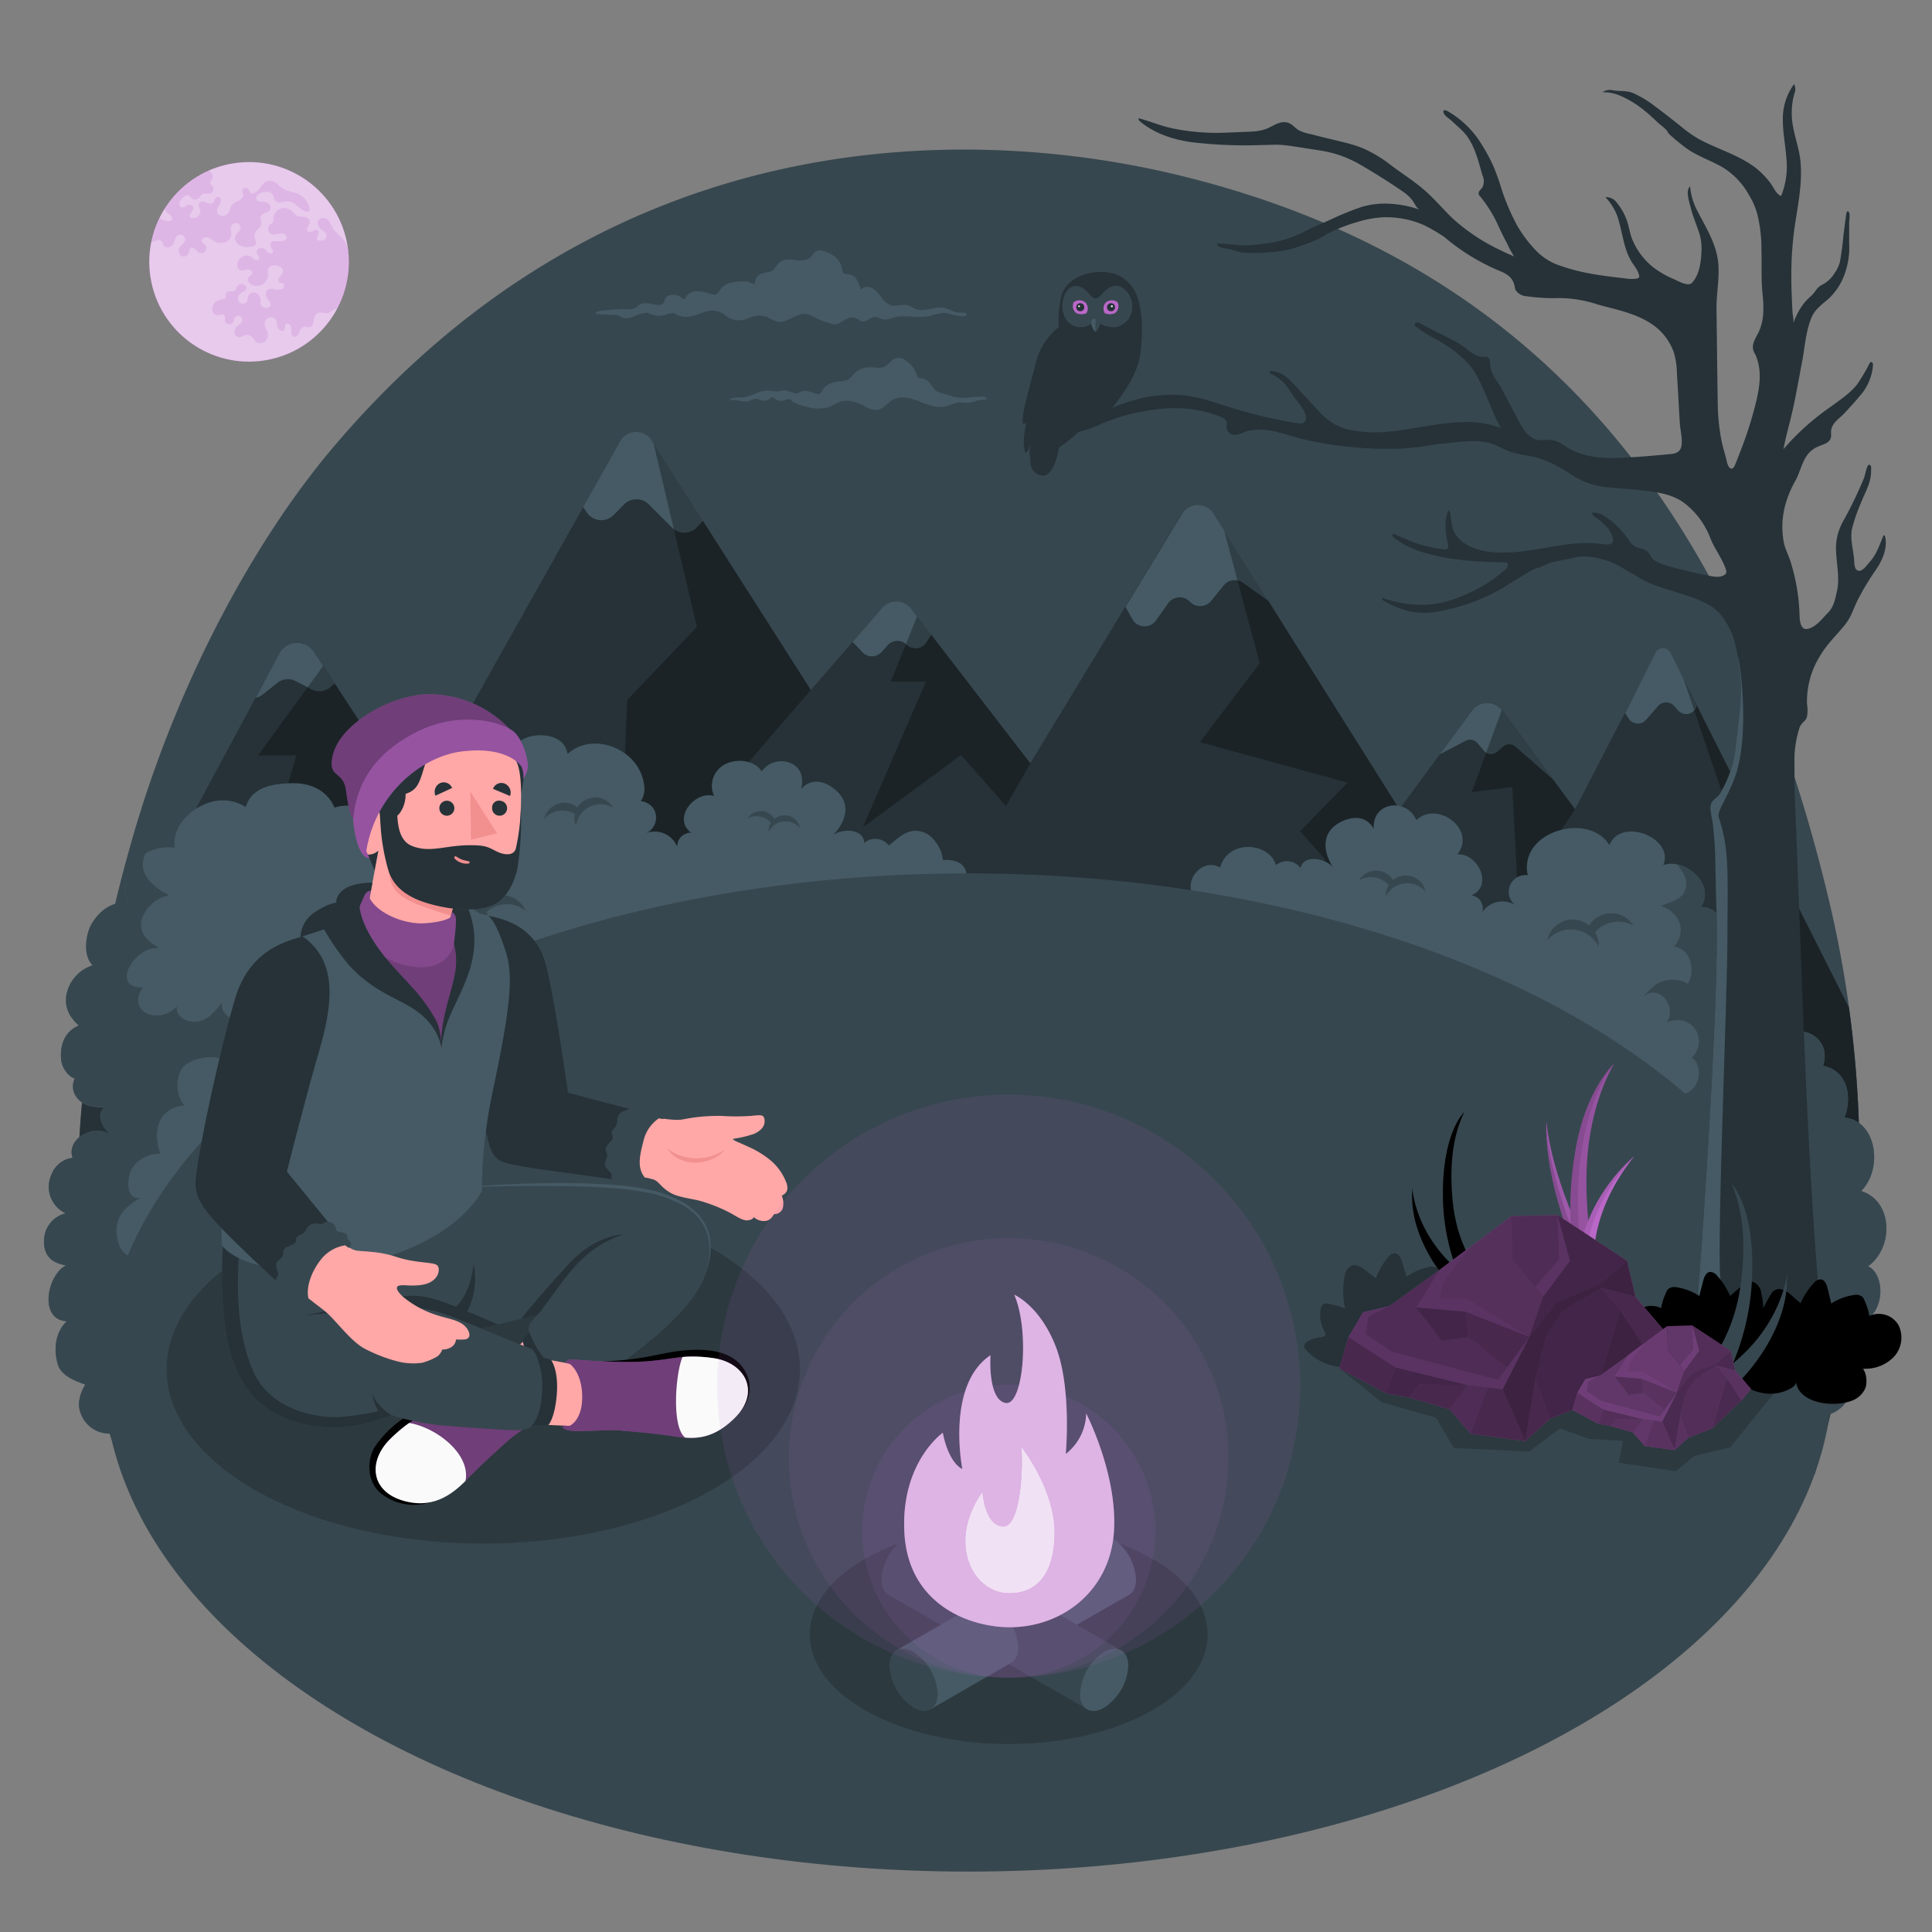 <svg xmlns="http://www.w3.org/2000/svg" viewBox="0 0 500 500"><rect x="0" y="0" width="500" height="500" fill="#808080" stroke="none"/><g id="Background"><path id="Sky" d="M305.23,45.39c-50.56-12.31-145.5-16.73-219.3,70.73-19.15,22.69-39.41,58.57-51.51,100.31-16.37,56.48-21.07,120.88-2.1,165H469.65a290.24,290.24,0,0,0,3.27-150.15C451.13,141.45,405.39,69.78,305.23,45.39Z" style="fill:#37474f"></path></g><g id="Mountains"><g id="mountains"><g id="mountains"><path d="M478.5,260.76l-45.9-91.08c-.73-1.53-3.71-1.51-4.42,0l-20.56,39.75-18.94-25.75a4.84,4.84,0,0,0-7.59,0l-18.94,25.75-48.22-76.72a4.8,4.8,0,0,0-8,.08l-39.3,64.75L235.94,157.7a4.83,4.83,0,0,0-7.53-.49l-18.57,21.36-41.27-64.7a4.79,4.79,0,0,0-8,.19l-53.13,94.61L81.17,168.53a5.24,5.24,0,0,0-8.77.34L25,257.22c-7.82,44.86-7.17,90.46,7.34,124.17H469.65A288.89,288.89,0,0,0,478.5,260.76Z" style="fill:#263238"></path><path d="M71.89,176.65a4.32,4.32,0,0,1,4.62-.4l4.11,2.15A4.36,4.36,0,0,0,85.3,178l1.33-1.09-5.46-8.34a5.24,5.24,0,0,0-8.77.33l-6.25,11.7a4.3,4.3,0,0,0,1.77-.8Z" style="fill:#455a64"></path><path d="M428.47,168.88l-7.89,15.68,1,1.51a2.79,2.79,0,0,0,4.35.28l3.21-3.67a2.8,2.8,0,0,1,4.11,0l1.11,1.24a2.78,2.78,0,0,0,4.49-.6l.28-.68-6.84-13.78A2.18,2.18,0,0,0,428.47,168.88Z" style="fill:#455a64"></path><path d="M228.41,157.21l-7.75,8.91,2.62,2.75a3.38,3.38,0,0,0,4.83-.07l1.69-1.89a3.37,3.37,0,0,1,4.8-.09h0a3.35,3.35,0,0,0,5.1-.49l1.29-2.07-5.06-6.56A4.82,4.82,0,0,0,228.41,157.21Z" style="fill:#455a64"></path><path d="M306,132.82l-14.71,24.24,1.83,3.31a3.64,3.64,0,0,0,6,.28l3.27-4.62a3.66,3.66,0,0,1,5.56-.3h0a3.68,3.68,0,0,0,5.44-.14l3.39-4.18a3.69,3.69,0,0,1,4.92-.59l6.62,4.75-14.34-22.82A4.8,4.8,0,0,0,306,132.82Z" style="fill:#455a64"></path><path d="M381.09,183.71l-8.45,11.49,6.7-3.5a2.44,2.44,0,0,1,2.93.52l1.82,2.14a2.43,2.43,0,0,0,3.38.21l1.55-1.36a2.44,2.44,0,0,1,3.15,0l9.77,8.53h0l-13.27-18A4.84,4.84,0,0,0,381.09,183.71Z" style="fill:#455a64"></path><path d="M160.56,114.06l-9.66,17.19L152,132.8a4.49,4.49,0,0,0,6.74.55l2.84-2.87a4.52,4.52,0,0,1,6.28,0l6.1,6.11a4.52,4.52,0,0,0,6.34-.07l1.64-1.73-13.33-20.91A4.79,4.79,0,0,0,160.56,114.06Z" style="fill:#455a64"></path><g style="opacity:0.3"><polygon points="83.65 172.32 66.76 195.51 76.68 195.51 69.3 220.91 84.94 206.66 98.14 225.87 107.43 208.67 83.65 172.32"></polygon><polygon points="169.15 114.78 180.36 162.23 162.33 181.16 159.88 236.49 209.84 178.57 169.15 114.78"></polygon><polygon points="237.34 159.53 230.53 176.4 239.62 176.4 223.29 214.13 248.73 195.41 260.33 208.61 266.67 197.57 237.34 159.53"></polygon><polygon points="362.15 209.46 316.81 137.33 326.02 171.65 310.52 192.07 348.75 202.54 336.46 215.12 342.92 222.39 332.96 249.66 362.15 209.46"></polygon><polygon points="388.68 183.71 380.89 204.99 391.38 203.68 392.85 231.7 407.62 209.45 388.68 183.71"></polygon><path d="M469.65,381.39a288.72,288.72,0,0,0,8.84-120.63L435.62,175.5l24.11,71-17.55,35.1,19.48-4.83L416,381.39Z"></path></g></g></g></g><g id="Plants"><g id="Shrubbery"><path d="M483.49,327.7c6.59-4.69,6.54-16.86-1.83-19.46,5.78-5.79,4-18.24-4.34-19,2.05-5.12,1-12.11-5.52-13.4,2.08-6.27-3.72-10.61-9.54-8.36-.25-6.61-9.61-7-11.71-2.34.11-2.56-3.72-7.29-6.17-7.3,4.24-3.32,3.06-10-.57-10.86,4.95-3.76,2.29-12.32-3.62-12.24,4-6.25-4.49-12.78-9.74-10.85,3-7-10.93-12.61-13.94-5.17-5.32-8.76-23.57-3.61-21.13,7.79a4.34,4.34,0,0,0-3.23,7.74,6.27,6.27,0,0,0-8.56,1.86,3.37,3.37,0,0,0-2.81-4.39c5.79-2.35,1.73-11-3.61-10.61,5.05-6.48-5.19-14-10.63-8.87-2.53-5.95-11.57-4.7-11,2.28-2-3.64-5.95-3.38-9.18-1.44-4.47,2.68-3.87,7.46-1.41,11.33-1.86-2.22-7.51-3.44-8.37.23a4.41,4.41,0,0,0-6.37-.73c-1.67-6-12.42-6.79-14.45.61-4.14-2.39-8.52,2.26-7.47,6.06l-58.23-.85c.69-4.47-.28-7.38-6.06-7.18-.07-2.61-2.4-6.19-4.78-7.09-4.13-1.56-6.58,1.32-9.19,3.36a4.42,4.42,0,0,0-6.38-.67c-.05-3.76-5.83-3.79-8.11-2,3.23-3.25,4.85-7.78,1.07-11.37-2.74-2.59-6.52-3.7-9.27-.58.79-3.11-.11-6-3.53-7a6.3,6.3,0,0,0-6.69,2.44c-1.68-2.81-6-3.33-8.92-2.1a6.26,6.26,0,0,0-3.38,8.46c-5.14-1.48-11,6-5.82,9.58a3.36,3.36,0,0,0-3.69,3.68,6.29,6.29,0,0,0-8-3.68,4.46,4.46,0,0,0,1.78-6.39,4.7,4.7,0,0,0-3.26-1.86,5.56,5.56,0,0,0,.9-3.88c-1-9.71-13.43-14.34-19.84-8.3-.59-4.1-4.94-5.19-8.32-4.79-4.11.48-6.94,3.28-6.4,6.81-4.72-3-14.39,1.53-11.87,8.49-5.75-1.37-10.2,6.43-6.18,11.16-3.23,1.7-4.09,7.91-1.25,10.21-2.68.09-4.32,2.64-4.69,5.08.57-4.29,0-10.76-7.51-10.84A11,11,0,0,0,86.54,209s-2-6.28-10.53-6.3-11.39,2.78-12.41,6.16c-5.17-3.18-9.91-1.27-12.45.18-2,1.16-6.7,5-5.9,10.37a12,12,0,0,0-10.13,3.34,9.69,9.69,0,0,0-1.88,10.93c-4.19-.36-7.41,1.94-9.56,5.56-1.2,2-2.56,7.75.31,10.66a10,10,0,0,0-6.81,7.65c-.5,3.35.84,5.79,3.25,7.92-3.71,1.53-4.89,5-4.63,8.58.18,2.61,2.12,4.76,3.57,5.12a4.52,4.52,0,0,0-.06,4c1.43,2.92,4.77,3.54,7.74,3.4-2.65,2.38,0,6,2.32,7.62a6.65,6.65,0,0,0-7.07-.85c-2.53,1-4.54,3.64-3.49,6.38a6.74,6.74,0,0,0-5.52,4.4A7.54,7.54,0,0,0,17,314a7.34,7.34,0,0,0-5.61,7.12c-.05,2.76.9,5.57,5.69,6.36-4.86,2.41-7.17,14.15.27,14.46-1,.7-4.21,4.46-2.44,11,.84,3.07,4.43,4.43,7.17,5.38-1.25,2.05-2.23,4.91-1.2,7.43a7.88,7.88,0,0,0,8,5.24c1.7-.1,2.56-.7,4.05-.45,2.85.48,7.73,1.65,9.79-1.17l419-4.18c1.7-.84,1.38-.68,3,.11,6.75,4.08,17-1.34,13.31-8.9,7.19-.61,7.84-9.55,3.21-13.68C488.28,339.89,487.85,329.78,483.49,327.7Z" style="fill:#455a64"></path><path d="M422,238.6a6.7,6.7,0,0,0-9.46-.56,6.42,6.42,0,0,0-1.23,1.49,6.69,6.69,0,0,0-10.85,3.84,8,8,0,0,1,5.08-2.79A8,8,0,0,1,413.7,245a4.88,4.88,0,0,0,0-1.14,6.66,6.66,0,0,0-.9-2.59,6.69,6.69,0,0,1,.69-.72,8,8,0,0,1,9.22-1A5.39,5.39,0,0,0,422,238.6Z" style="fill:#37474f"></path><path d="M352.3,227.06a5.17,5.17,0,0,1,7.3-.44,4.89,4.89,0,0,1,.95,1.15,5.17,5.17,0,0,1,8.37,3A6.14,6.14,0,0,0,358.7,232a3.81,3.81,0,0,1,0-.89,5.13,5.13,0,0,1,.69-2,4,4,0,0,0-.53-.56,6.13,6.13,0,0,0-7.11-.75A3.92,3.92,0,0,1,352.3,227.06Z" style="fill:#37474f"></path><path d="M481.66,308.24c5.78-5.79,4-18.24-4.34-19,2.05-5.12,1-12.11-5.52-13.4,2.08-6.27-3.72-10.61-9.54-8.36-.25-6.61-9.61-7-11.71-2.34.11-2.56-3.72-7.29-6.17-7.3,4.24-3.32,3.06-10-.57-10.86,4.95-3.76,2.29-12.32-3.62-12.24,3.15-5-1.53-10.1-6.23-11,1.71,1.9,3.26,4.43,2,7-1.11,2.34-4.12,2.75-6.12,3.73,4.75,1.6,6.92,6.36,3.39,10.53,4.83.61,5.46,7,3.52,9.63-1.19-1-3.65-1.26-5.45-.92-2.42.47-3.73,1.69-5.91,4.12,4.3-3.32,8.66,3,5.93,6.78,2.19-.93,5.75-1.18,7.73,2.27a5.76,5.76,0,0,1-1.31,6.91c1.71.66,2.22,3.58,1.79,5.19a5.46,5.46,0,0,1-4.48,4.36c6.29,1.69.26,9.14-1.94,11.42,5-.44,7,3.08,8.48,6.94-.42-1.1,2.89-3.11,3.6-3.44a9.73,9.73,0,0,1,5.25-.72c3.64.49,6.49,3.05,6.31,6.88,0-.94,3.64-1.48,5.74-.19a8.24,8.24,0,0,1,4,6.3c.41,3.44-2.82,6.32-5.64,7.86,2.82,2,5.66,3.51,6.56,7.28,1.1,4.58-2.71,6.22-5.17,9,2.73,1.8,5.47,3,6.41,6.61,1.16,4.44-2.47,6.46-5.29,8.89,7.11.5,10.08,9.69,6.5,15a8.4,8.4,0,0,1-1.25,1.44c6.06.65,12.28-4.09,9.3-10.24,7.19-.61,7.84-9.55,3.21-13.68,7.1-2.79,6.67-12.9,2.31-15C490.08,323,490,310.84,481.66,308.24Z" style="fill:#37474f"></path><path d="M62.49,349.12c-3.26-5.36-2.62-9.95-2.25-15.87-5.72,2.16-17.54-.33-17.87-8.22-5.42,1.13-11.4,2-12.16-5.51-.5-4.85,2.46-7.34,6.17-9.55-3.66.72-3.45-4.12-2.75-6.38,1-3.08,4.64-5.18,7.9-5-2.08-5.49-.88-11.84,6.26-12.51-2.29-2.16-2.48-7.39-.45-9.86s9.48-4,11.53-.93c-.12-6.35,1.8-8.24,7.28-10.71-3.27.24-9.16-.69-8.77-5.07-2,2.63-4.57,5.76-8.46,4.74-1.87-.49-3.43-1.69-3.15-3.82-4.65,5.1-13.24,1.32-8.78-4.87-8.53.21-2.45-10.6,4.2-10.23-3.08-1.79-5.55-3.91-4.41-7.72a9.31,9.31,0,0,1,7-5.9c-5.31-2.74-8.41-6.5-6-11a13.44,13.44,0,0,0-2.66,1.94,9.69,9.69,0,0,0-1.88,10.93c-4.19-.36-7.41,1.94-9.56,5.56-1.2,2-2.56,7.75.31,10.66a10,10,0,0,0-6.81,7.65c-.5,3.35.84,5.79,3.25,7.92-3.71,1.53-4.89,5-4.63,8.58.18,2.61,2.12,4.76,3.57,5.12a4.52,4.52,0,0,0-.06,4c1.43,2.92,4.77,3.54,7.74,3.4-2.65,2.38,0,6,2.32,7.62a6.65,6.65,0,0,0-7.07-.85c-2.53,1-4.54,3.64-3.49,6.38a6.74,6.74,0,0,0-5.52,4.4A7.54,7.54,0,0,0,17,314a7.34,7.34,0,0,0-5.61,7.12c-.05,2.76.9,5.57,5.69,6.36-4.86,2.41-7.17,14.15.27,14.46-1,.7-4.21,4.46-2.44,11,.84,3.07,4.43,4.43,7.17,5.38-1.25,2.05-2.23,4.91-1.2,7.43a7.88,7.88,0,0,0,8,5.24c1.7-.1,2.56-.7,4.05-.45,2.85.48,7.73,1.65,9.79-1.17l21.91-14.75C64.51,352.53,63.82,351.31,62.49,349.12Z" style="fill:#37474f"></path><path d="M135.43,234.61a6.7,6.7,0,0,0-9.31-1.78,6.59,6.59,0,0,0-1.42,1.31,6.69,6.69,0,0,0-11.25,2.41,8,8,0,0,1,12.94,3.29,5.41,5.41,0,0,0,.1-1.15,6.7,6.7,0,0,0-.56-2.68,8.39,8.39,0,0,1,.79-.63,7.94,7.94,0,0,1,9.26.24A5.54,5.54,0,0,0,135.43,234.61Z" style="fill:#37474f"></path><path d="M141.11,211.07a5.37,5.37,0,0,1,8.36-2.1,5.36,5.36,0,0,1,9.23.08,6.47,6.47,0,0,0-4.59-.79,6.39,6.39,0,0,0-5.05,5.46,4.28,4.28,0,0,1-.27-.88,5.43,5.43,0,0,1,0-2.2,5.41,5.41,0,0,0-.72-.37,6.37,6.37,0,0,0-7.24,1.68A4.7,4.7,0,0,1,141.11,211.07Z" style="fill:#37474f"></path><path d="M193.86,211.27a4.12,4.12,0,0,1,5.81-.28,3.88,3.88,0,0,1,.75.93,4.11,4.11,0,0,1,6.64,2.43,4.94,4.94,0,0,0-3.11-1.74,4.86,4.86,0,0,0-5,2.62,3.31,3.31,0,0,1,0-.7,4,4,0,0,1,.57-1.58,3.56,3.56,0,0,0-.42-.45,4.87,4.87,0,0,0-5.65-.66A3.22,3.22,0,0,1,193.86,211.27Z" style="fill:#37474f"></path></g></g><g id="Floor"><g id="Land"><ellipse cx="250.58" cy="355.2" rx="223.74" ry="129.17" style="fill:#37474f"></ellipse></g></g><g id="Moon"><g id="moon"><circle cx="64.45" cy="67.77" r="25.82" transform="translate(-10.02 11.2) rotate(-9.22)" style="fill:#BA68C8"></circle><circle cx="64.45" cy="67.77" r="25.82" transform="translate(-10.02 11.2) rotate(-9.22)" style="fill:#fff;opacity:0.65"></circle><path d="M54.93,80.14A1.49,1.49,0,0,0,56,81.56c.68.1,1.5-.45,2,0s.13,1,.23,1.54a1.2,1.2,0,0,0,2.12.31c.19-.36.18-.8.38-1.16a1.07,1.07,0,0,1,1.93.89c-.2.55-.78.83-1.21,1.21a2,2,0,0,0-.76,1.77,1.33,1.33,0,0,0,1.38,1.16,4.83,4.83,0,0,0,1.11-.46,2,2,0,0,1,2.3.62c.2.25.34.55.54.79a1.89,1.89,0,0,0,2.57.14,2.32,2.32,0,0,0,.58-2.6c-.16-.39-.41-.73-.55-1.12a2,2,0,0,1,.53-2.22,1.58,1.58,0,0,1,2.17.22c.42.57.33,1.36.52,2s1.07,1.31,1.57.81.16-1.25.63-1.6,1,.08,1.2.56A5.9,5.9,0,0,1,75.37,86c0,.51.3,1.08.81,1.16s1-.52,1.24-1.07.41-1.21,1-1.43,1.18.13,1.74,0c1.4-.39.73-2.93,2-3.63.8-.44,1.82.19,2.7,0a8.42,8.42,0,0,0,1.57-.93,3.12,3.12,0,0,1,.91-.29,25.72,25.72,0,0,0,3-12,27.41,27.41,0,0,0-.21-3.29,8.19,8.19,0,0,0-1.55-2.82,24.29,24.29,0,0,1-2.23-2.31c-.45-.67-.7-1.46-1.2-2.1A1.82,1.82,0,0,0,83,56.51,1.47,1.47,0,0,0,82.25,58a2.33,2.33,0,0,0,1,1.48c.43.33,1,.59,1.18,1.08A1.26,1.26,0,0,1,84,62a1.67,1.67,0,0,1-1.5.22c-.88-.27-.3-1-.11-1.62.13-.38.1-.89-.26-1.06s-.75.1-1.11.27a2.17,2.17,0,0,1-.9.22,1,1,0,0,1-.39-.06c-.39-.19-.37-.77-.16-1.16a4,4,0,0,0,.6-1.14,1.32,1.32,0,0,0-.69-1.27A3.09,3.09,0,0,0,78,56.07a1.81,1.81,0,0,1-1.52-.51c-.41-.37-.74-.82-1.19-1.16a2.86,2.86,0,0,0-4.55,2.24,1.63,1.63,0,0,1-.18,1,2.34,2.34,0,0,1-.63.43,1.49,1.49,0,0,0,.27,2.48c.88.34,1.87-.15,2.77-.13,1.5,0,1.58,1.82.1,2-.45.07-1.28-.08-2,0s-1.13.29-1.09,1,1,1.45.54,2a.78.78,0,0,1-1,0,7,7,0,0,1-.78-.76,1.65,1.65,0,0,0-1.48-.47,1.07,1.07,0,0,0-.81,1.22c.15.53.79,1,.62,1.48s-.79.49-1.2.26-.7-.62-1.1-.85a2.36,2.36,0,0,0-2.84.88c-.65.82-.78,2.29.18,2.7.59.26,1.25,0,1.89-.1s1.47.37,1.29,1c-.12.41-.61.57-.89.9a1.25,1.25,0,0,0,.15,1.61A2.32,2.32,0,0,0,66.2,74a3,3,0,0,0,3.15-2.44c.08-.8-.24-1.72.27-2.35a1.86,1.86,0,0,1,1.57-.5,2.75,2.75,0,0,1,1.46.41,1.34,1.34,0,0,1,.58,1.33c-.12.49-.57.82-.88,1.21s-.48,1-.08,1.35.65.14.94.31c.55.32.27,1.26-.31,1.52a3,3,0,0,1-1.88,0,2.12,2.12,0,0,0-1.83.2c-.71.59-.46,1.77.14,2.48.32.39.75.79.71,1.29a1,1,0,0,1-.69.82,1.5,1.5,0,0,1-1.95-1.09,8.85,8.85,0,0,1,0-1,2,2,0,0,0-1.27-1.77,1.56,1.56,0,0,0-1.9.89c-.14.42-.07.89-.25,1.3a1.31,1.31,0,0,1-2.12.17,1.62,1.62,0,0,1,.44-2.24c.57-.39,1.45-.58,1.51-1.27a.92.92,0,0,0-.22-.63,1.45,1.45,0,0,0-2.38.34,2.45,2.45,0,0,1-.28.71c-.54.68-2,0-2.36.77-.2.37,0,.87-.17,1.25s-.86.42-1.35.5A2.55,2.55,0,0,0,54.93,80.14ZM39.15,62.6a4.2,4.2,0,0,0,1-.28c.56-.23,1.3-.37,1.69.09.25.28.26.7.44,1a1.33,1.33,0,0,0,1.6.52,2.15,2.15,0,0,0,1.2-1.3,4.08,4.08,0,0,1,.64-1.51,1.29,1.29,0,0,1,1.54-.24,1.31,1.31,0,0,1,.59,1.44c-.21.74-1,1.13-1.42,1.8a1.62,1.62,0,0,0,.36,2,1.35,1.35,0,0,0,1.92-.37c.3-.57.22-1.44.82-1.67s1.2.79,1.85,1.23a1.31,1.31,0,0,0,1.67-2c-.26-.26-.63-.42-.78-.75-.3-.67.63-1.32,1.34-1.17a7.54,7.54,0,0,1,1.9,1.09,3.39,3.39,0,0,0,3.39-.11,2,2,0,0,0,.81-.89c.41-1-.35-2.27.23-3.18a1.24,1.24,0,0,1,2.21,1.11c-.22.58-.84.92-1.14,1.46a2.06,2.06,0,0,0,1,2.61,4.81,4.81,0,0,0,3,.36,1.6,1.6,0,0,0,1-.37c.67-.69-.27-1.82-.14-2.78.15-1.11,1.65-1.66,1.76-2.77.06-.61-.33-1.22-.16-1.8.32-1.09,2.2-1,2.53-2.12a1.27,1.27,0,0,0-.5-1.31,2.46,2.46,0,0,0-1.4-.45c-.67,0-1.51-.08-1.76-.7s.48-1.33,1.16-1.6a3.5,3.5,0,0,1,1.93-.27,1.77,1.77,0,0,1,1.42,1.22,5.28,5.28,0,0,0,.13.67,1.59,1.59,0,0,0,1.7.8,11.68,11.68,0,0,1,2-.27c1.88.16,3,2.57,4.85,2.68a.63.63,0,0,0,.53-.17.66.66,0,0,0,.07-.54,5.36,5.36,0,0,0-3.21-4A27.18,27.18,0,0,1,73.52,49a17.49,17.49,0,0,1-1.93-1.5,2.76,2.76,0,0,0-2.27-.68c-.93.22-1.5,1.13-2.07,1.91s-1.43,1.55-2.37,1.32A2.53,2.53,0,0,0,64,48.77c-.45-.27-1.18-.11-1.28.4-.06.35.18.67.25,1,.14.77-.56,1.43-1.25,1.8a4,4,0,0,0-1.89,1.34,5.79,5.79,0,0,0-.34,1,2.29,2.29,0,0,1-1.59,1.55,1.48,1.48,0,0,1-1.74-1.11,2.36,2.36,0,0,1,.48-1.47,2.62,2.62,0,0,0,.54-1.46c0-.53-.56-1-1.05-.85s-.52,1.11-1,1.52-1.23.16-1.83-.09-1.43-.38-1.76.18.12,1.13.25,1.71a1.77,1.77,0,0,1-2.59,1.94c-.5-.84,1.08-1.78.74-2.7-.24-.64-1.18-.62-1.77-.26a1.87,1.87,0,0,1-.95.43c-.56,0-.91-.69-.79-1.24a2.79,2.79,0,0,1,1-1.35c.38-.36.88-.75,1.37-.55.31.13.48.46.73.7a1.43,1.43,0,0,0,1.94,0,7.56,7.56,0,0,1,.72-.87c.71-.53,1.81,0,2.58-.46a1.16,1.16,0,0,0,.3-1.62c-.21-.28-.57-.48-.64-.83-.11-.63.65-1.11.62-1.79a2.24,2.24,0,0,0-.92-1.56h0A25.86,25.86,0,0,0,42.61,54a2.24,2.24,0,0,0,.7,1.08c.32.28.72.46,1,.77A.85.85,0,0,1,44.41,57a1,1,0,0,1-.67.2,4.1,4.1,0,0,1-2.28-.64l-.21-.13A25.6,25.6,0,0,0,39.15,62.6Z" style="fill:#BA68C8;opacity:0.2"></path></g></g><g id="Clouds"><g id="clouds"><path id="Cloud" d="M209.49,66.83a5.24,5.24,0,0,1-3.56.47c-1.41-.18-3-.38-4.12.53a11.33,11.33,0,0,0-1.37,1.7c-1.28,1.54-3.75.46-4.81,2.55-.16.3-.15,1.26-.54,1.36s-1.22-.52-1.63-.58a14.37,14.37,0,0,0-4,.23A4.62,4.62,0,0,0,186.37,75c-.35.5-.66,1.12-1.27,1.27a2.08,2.08,0,0,1-1-.12,12.12,12.12,0,0,0-3.59-.8A3.29,3.29,0,0,0,177.42,77c-.07.16-.15.34-.32.38s-.32-.09-.45-.2a3.74,3.74,0,0,0-3.3-.77,1.83,1.83,0,0,0-1,.56c-.33.42-.33,1-.66,1.46-.59.74-1.77.53-2.7.3-1.23-.31-2.67-.5-3.68.26-.27.21-.49.47-.77.66a4.27,4.27,0,0,1-2.73.31c-.62,0-7.79.34-7.68.94s1.92.44,2.32.47c.61,0,1.19.16,1.8.16a5.06,5.06,0,0,1,1.82.1c.37.16.62.47,1,.59a4.7,4.7,0,0,0,2.87-.26,10,10,0,0,1,3.36-1,5.1,5.1,0,0,1,1.58.54,5.64,5.64,0,0,0,3.23,0,5.18,5.18,0,0,1,2.22-.47c.38.09.79.46,1.18.59a8.44,8.44,0,0,0,1.58.37c1.91.23,3.78-.86,5.58-1.34a5.34,5.34,0,0,1,5.33,1.19,5.54,5.54,0,0,0,5.22.71,14.73,14.73,0,0,1,1.55-.62,6.05,6.05,0,0,1,4,.22,9.44,9.44,0,0,0,2.32,1.09c2.73.58,5.28-2.65,8-1.9a7.48,7.48,0,0,1,1.54.73,23.77,23.77,0,0,0,4.67,1.73,2.85,2.85,0,0,0,.9.16,2.74,2.74,0,0,0,1.18-.44,11.88,11.88,0,0,1,2.15-1.12,3,3,0,0,1,2.36.09,5.41,5.41,0,0,0,1.12.68c1.09.31,2-.93,3.12-1.09s2.07.72,3.18.62,2.26-.72,3.48-.8c2.72-.18,5.48.48,8.17-.19A13.74,13.74,0,0,1,244.1,81c1.94,0,3.84,1.19,5.73.75a.76.76,0,0,0,.21-.08c.2-.16.1-.51-.12-.64a1.39,1.39,0,0,0-.76-.1,6.27,6.27,0,0,1-2.35-.34c-.79-.27-1.53-.69-2.34-.88-2.51-.56-5.26,1.25-7.61.2A17.26,17.26,0,0,0,235,79c-1.35-.41-2.81.36-4.19.07a4.91,4.91,0,0,1-2.64-2,8.67,8.67,0,0,0-2.33-2.42,2.42,2.42,0,0,0-3.07.34,8.86,8.86,0,0,0-1-2.56,3.05,3.05,0,0,0-2.23-1.48,2.17,2.17,0,0,1-1.17-.2,1.69,1.69,0,0,1-.46-1.17,5.22,5.22,0,0,0-2.4-3.56,9.64,9.64,0,0,0-2.77-1.16,2.24,2.24,0,0,0-1.93.43,12.77,12.77,0,0,0-.88,1.17A2.2,2.2,0,0,1,209.49,66.83Z" style="fill:#455a64"></path><path id="cloud" d="M229.07,94.78a1.19,1.19,0,0,1-.22.12c-1.21.57-2.62.12-4,.15a5.39,5.39,0,0,0-3.49,1.38c-.69.63-1.2,1.51-2.07,1.91a10.7,10.7,0,0,1-2.52.41c-1.63.33-2.9.63-3.81,2.09-.47.75-.64,1.3-1.57,1.08-1.26-.3-2.53-1-3.89-.64-.78.22-1,.71-1.9.5A13.62,13.62,0,0,0,203,101a9.51,9.51,0,0,0-1.81.34,11.73,11.73,0,0,1-1.67-.21,6.54,6.54,0,0,0-3.29.45,15,15,0,0,1-3.84,1.25,19.6,19.6,0,0,0-3.52.3c.14.67,1.3.35,1.81.43a8.8,8.8,0,0,0,2.69.34c.8-.13,1.35-.68,2.18-.69s1.2.39,1.87.49a2.59,2.59,0,0,0,1.29-.19c.26-.1,1-.71,1.23-.71s.31.21.56.37a3,3,0,0,0,1.39.58c.85.1,1.67-.5,2.4-.44.39,0,.72.61,1.13.83a17,17,0,0,0,4,1.29,9,9,0,0,0,5.07-.1c1.12-.41,2.12-1.13,3.27-1.44,1.94-.52,4,.18,5.77,1.1a6.1,6.1,0,0,0,3.48,1.08c1.72-.24,2.78-2,4.35-2.75,2.08-1,4.66-.19,6.64.6a21.46,21.46,0,0,0,3.47,1.17,7.35,7.35,0,0,0,3.64,0,21.71,21.71,0,0,1,2.65-.89c1.09-.16,2.21.17,3.3,0a8.92,8.92,0,0,0,1.13-.29,7.9,7.9,0,0,1,2.81-.47.31.31,0,0,0,.25,0,.27.27,0,0,0,.05-.22.69.69,0,0,0-.47-.48,2,2,0,0,0-.69-.06c-1.42,0-2.85.12-4.28.26a10.6,10.6,0,0,1-3.78-.47c-.91-.25-1.75-.62-2.67-.78a3.62,3.62,0,0,1-2-1.53c-.76-1-1.57-2.18-2.91-2.25a1.75,1.75,0,0,1-.76-.1c-.35-.18-.45-.61-.56-1A7.12,7.12,0,0,0,233.94,93a2.71,2.71,0,0,0-3.25.4A9.94,9.94,0,0,1,229.07,94.78Z" style="fill:#455a64"></path></g></g><g id="Shadows"><ellipse id="Shadow" cx="261.05" cy="423.01" rx="51.48" ry="28.34" style="opacity:0.2"></ellipse><ellipse id="shadow" cx="125.08" cy="354.36" rx="81.96" ry="45.12" style="opacity:0.2"></ellipse></g><g id="Tree"><g id="tree"><path id="tree" d="M349.56,37.3c-1.62-.46-3.06-.78-4.78-1.2s-3.64-.88-5.44-1.36a11.73,11.73,0,0,1-3.29-1.07c-1-.61-1.59-1.59-2.84-1.94-1.61-.44-3.12.46-4.54,1.19-2.18,1.12-4.29,1.14-6.69,1.22-3.1.11-6.23.34-9.35.2a57,57,0,0,1-9.34-1.15c-3-.65-5.67-1.81-8.6-2.59a.71.71,0,0,0,.28.76c3.79,3.23,8.76,4.79,13.5,5.45a118.19,118.19,0,0,0,18,.73c1.91,0,3.65-.19,5.62,0s3.88.52,5.95.85,4.49.63,6.6,1.17a29,29,0,0,1,7.3,3c3.83,2.21,7.64,4.61,11.29,7.13a10.13,10.13,0,0,1,2.32,2.2c.63.84.91,1.84,1.83,2.36a28.06,28.06,0,0,0-9.27-1.56,20.85,20.85,0,0,0-5.79.89,71,71,0,0,0-7.79,3.17c-2.44,1.11-5,2.11-7.38,3.39a29.56,29.56,0,0,1-10.75,3,31.26,31.26,0,0,1-5.46.37,54.14,54.14,0,0,0-6-.48c.3,1.13,1.95,1.2,2.87,1.36,1.45.26,2.58.89,4.06,1a45.58,45.58,0,0,0,11.6-.78,48.89,48.89,0,0,0,6.24-2.14c2-.68,3.32-1.79,5.16-2.62a43.46,43.46,0,0,1,6.73-2.49,27,27,0,0,1,6.28-1.12,24.12,24.12,0,0,1,10.45,1.94,38.88,38.88,0,0,1,4.79,2.72,6.23,6.23,0,0,1,.88.6,52.56,52.56,0,0,0,7.74,5.45,53.7,53.7,0,0,0,6.4,3.18c1.9.76,3.3,1.66,3.82,3.78A5.32,5.32,0,0,0,392.2,75a3.57,3.57,0,0,0,2.93,1.67,48.36,48.36,0,0,0,8.49.46,33,33,0,0,1,9.86,1.67c4.7,1.32,9.55,2.18,13.78,4.92a14.72,14.72,0,0,1,6,7.71A21.42,21.42,0,0,1,434,97c.3,4.24.47,8.37.75,12.68.12,1.79.85,4.46.3,6.15s-2.33,1.64-3.68,1.77c-3.9.38-7.54.66-11.46.87-4.68.26-9.21,0-13.44-2.19-1.74-.91-2.91-2.1-4.91-2.39-1.31-.19-2.83.28-4.13-.18-2.68-.94-3.83-3.78-5.05-6-1.43-2.62-2.59-5-4-7.53-1.1-1.94-2.54-3.38-2.71-5.66-.05-.74,0-1.66-.61-2s-.86-.11-1.37-.15c-2.39-.22-3.76-2-5.71-3.21s-4.08-2.18-6.15-3.22c-1.23-.62-2.37-1.31-3.67-1.91a3.34,3.34,0,0,0-1.54-.59.56.56,0,0,0-.28,1c2.26,1.85,4.93,3.07,7.39,4.59a28,28,0,0,1,6.51,5.38c1.91,2.19,3.05,5,4.23,7.61,1,2.25,1.77,4.48,2.86,6.66.36.71.74,1.38,1.13,2.07a27.4,27.4,0,0,0-7.19-1.49c-7.73-.36-15,1.89-22.69,2.53a34.06,34.06,0,0,1-8.37-.38,14.43,14.43,0,0,1-7.21-3.31,27.91,27.91,0,0,1-2.41-2.45c-1.72-1.83-3.41-3.71-5.13-5.55a20.3,20.3,0,0,0-2.8-2.68A7.29,7.29,0,0,0,329.15,96a.45.45,0,0,0-.43.11.37.37,0,0,0,0,.49,1.29,1.29,0,0,0,.47.27,10.56,10.56,0,0,1,3.67,2.91c.82,1,1.21,1.79,2.06,3s4.15,4.7,2.73,6.39c-.58.68-1.44.42-2.2.31a123.15,123.15,0,0,1-15.7-3.64c-4.69-1.34-9.07-3.23-14-3.58a36.85,36.85,0,0,0-9.3.57,48.25,48.25,0,0,0-11.4,4c-1.78.82-3.34,1.71-5.15,2.67a18.85,18.85,0,0,1-6.17,1.65.47.47,0,0,0-.35.14.39.39,0,0,0,.07.47,1.07,1.07,0,0,0,.48.2c3.87.56,7-.49,10.49-2a50.44,50.44,0,0,1,8.14-2.8c8.19-1.88,15.57-2.44,23.51.78a2.35,2.35,0,0,1,1.42,1.35c.19.62-.19,1.09,0,1.68a2.14,2.14,0,0,0,2.47,1.52c1.12-.08,2-.74,3.1-1,4.23-.9,8.07.45,12.12,1.62.69.2,1.31.38,2,.54a96.17,96.17,0,0,0,25.41,2.45c4-.15,7.73-1,11.73-1.39,3.63-.35,7.51-1,11.1-.09,2,.5,3.79,1.76,5.62,2.35a44,44,0,0,0,5.27,1.11,25.72,25.72,0,0,1,7.46,3c2.41,1.31,4.53,3,7.08,3.88,4.22,1.53,8.43,1.29,12.89,1.81,3.93.46,8.15.78,11.57,3a20.35,20.35,0,0,1,6.52,7.66c.53,1,.83,2,1.31,3,1.11,2.25,2.56,4.3,3.42,6.64.2.54.42,1.23-.16,1.63-1.4,1-3.08.48-4.75.17s-2.48-.47-4.54-1-7.11-1.53-8.87-2.81c-1.22-.9-1.06-1.49-1.77-2.2-1.05-1-2.15-.84-3.28-1.42s-1.6-1.7-2.35-2.61a21.32,21.32,0,0,0-5.95-5.49,5.12,5.12,0,0,0-2.81-.66c-.1.43.2.72.53,1a16.43,16.43,0,0,1,3.21,2.69,6.34,6.34,0,0,1,1.64,3.21,1,1,0,0,1-.13.72,1,1,0,0,1-.7.55,4.74,4.74,0,0,1-1.55,0c-7.08-1-12.22.64-19.43,1.59a38.59,38.59,0,0,1-10.47.36c-3.6-.53-8.14-2.22-9.29-6.31a28.52,28.52,0,0,1-.52-3.4c-.06-.4-.12-.82-.56-1a11.19,11.19,0,0,0-.71,4.36,21.28,21.28,0,0,0,.42,3.43c.12.68.68,1.67-.1,2.21a1.06,1.06,0,0,1-.79.08,35.91,35.91,0,0,1-6.7-1.45c-2.2-.73-4.33-1.77-6.49-2.64-.24.63.21,1.08.74,1.41a26,26,0,0,0,3.16,1.91,31.46,31.46,0,0,0,3.89,1.52c6.88,2.08,13.79,2.49,20.95,2.62.38,0,.75-.06,1,.36s-.08,1-.49,1.39a38.34,38.34,0,0,1-10.93,6.8,28.33,28.33,0,0,1-9.63,2.42,30.38,30.38,0,0,1-11.37-1.78c-.14.28.06.57.33.73a23.28,23.28,0,0,0,6.71,2.76,19.27,19.27,0,0,0,7.64,0,53.45,53.45,0,0,0,12.59-4,46.64,46.64,0,0,0,5.58-3.12c1.8-1.1,3.62-2.19,5.37-3.3a11.22,11.22,0,0,1,2.62-1c.83-.26,1.3-.64,2.05-.94,2-.8,4.14-.85,6.25-1.42a13.05,13.05,0,0,1,6.48,0,18.91,18.91,0,0,1,5.18,1.78c2.33,1.3,3.87,2.24,6.53,3.78,5.47,3.16,16.25,4.13,20.19,9.05,3.67,4.59,4.13,8.68,4.87,13.69,1,6.85-.17,13.15-.93,19.93a28.82,28.82,0,0,1-4,12.43c-.94,1.55-2.87,1.77-2.53,4.46.17,1.32.5,2.84.57,3.41.87,7.57.5,8.11,1,23.69.67,22.39-4.15,90.34-4.73,96.65-.36,3.95,1,6.27,4.62,7.89a27.43,27.43,0,0,0,21.77.25c3.52-1.58,5.11-3.61,4.73-7.17,0-.26,0-.11-.05-1.1-3.17-38.42-4.49-87.69-5.93-123-.07-1.72-.26-3.75-.26-12.61a27.42,27.42,0,0,1,1.16-8.78c.58-2.08,1.75-1.89,2.08-3.37a9.25,9.25,0,0,0,0-3.19,22.33,22.33,0,0,1,3.46-12.62c1.79-3,4.16-5.21,6.26-7.78,1.83-2.24,2.26-4.4,3.6-6.93a66.29,66.29,0,0,1,4.45-7.34c1.71-2.47,3.27-5.91,2.35-9h-.32c-1,2.38-1.77,4.89-3.54,6.84-.78.85-1.86,2.57-3,2.3s-1-2.34-1.07-3c-.25-2.48-1-5.13-.59-7.62a42.86,42.86,0,0,1,2.33-6.85c1-2.64,2.64-5.19,2.64-8.06,0-.55.27-2-.57-1.87-.52.07-1,2.85-1.21,3.31A102.62,102.62,0,0,1,477,134.9a14.52,14.52,0,0,0-1.83,6.1c-.17,4,1.13,8.1.21,12.09-.5,2.14-.78,4-2.43,5.62-1.4,1.39-2.79,3.4-4.93,4s-2.27-2.18-2.31-3.82a50.94,50.94,0,0,0-2.18-13.11c-.53-1.84-1.58-3.68-1.92-5.61-1-5.68.28-10.83,3.06-15.81,1.2-2.16,1.64-4.76,3.16-6.75a6.77,6.77,0,0,1,2.87-2.11c1-.45,2.38-.74,2.95-1.77.46-.81.09-1.71.3-2.62.44-1.95,2.19-2.85,3.49-4.27s2.54-2.74,3.79-4.27a13.57,13.57,0,0,0,3.51-8.13c0-.36-.22-.76-.5-.74s-.3.2-.4.35a48.4,48.4,0,0,1-3.21,5.43c-1.94,2.4-4.4,4-6.9,5.83a64.75,64.75,0,0,0-12.17,10.92c.44-2.32,1-4.55,1.6-6.85,1.33-5.14,2.17-10.33,3.19-15.58.75-3.86.92-7.81,2.43-11.54.85-2.08,2.51-3.3,4.27-4.78a15.93,15.93,0,0,0,4-5.66,20.23,20.23,0,0,0,1.51-9c0-1.71,0-3.29,0-5.08,0-.6.31-2.41-.09-2.88-.64-.76-.73,1.07-.79,1.47-.23,1.52-.39,3.18-.62,4.72a68.33,68.33,0,0,1-.93,6.89,8.48,8.48,0,0,1-1.29,2.65,8,8,0,0,1-2.76,2.83,6.07,6.07,0,0,0-1.77,1.21,15,15,0,0,1-1.49,1.88,15.5,15.5,0,0,0-1.9,1.9,17.42,17.42,0,0,0-2.75,5.11,11.91,11.91,0,0,0-.24-2.29c-.07-1.13-.12-2-.16-3-.08-2-.17-4-.17-6A91.16,91.16,0,0,1,464.28,60c.81-6.12,2.27-12.09,1.68-18.28-.32-3.23-1.49-6.21-2-9.39a18.84,18.84,0,0,1,.42-8.11,2.78,2.78,0,0,0-.08-2.44A15.13,15.13,0,0,0,461.4,31c0,3.42.67,6.57.92,10a20,20,0,0,1-1.38,9.73c-1.43-.61-2-2.46-2.89-3.53a21.59,21.59,0,0,0-3.48-3.59c-4.5-3.52-9.92-4.93-14.87-7.6a32.35,32.35,0,0,1-4.57-3.21c-2.28-1.81-4.59-3.65-6.92-5.36a27.16,27.16,0,0,0-5.46-3.31c-1.85-.76-3.38-.44-5.26-.75a3.41,3.41,0,0,0-2.78.49,10.8,10.8,0,0,1,3.15.38,16.74,16.74,0,0,1,2.21.86,26.57,26.57,0,0,1,5.72,3.68c1.12.91,2,1.75,3.28,2.94.53.51,2.43,1.81,2.71,2.77a48.9,48.9,0,0,0,4.83,4c2.79,1.92,5.86,2.95,8.85,4.59a19.1,19.1,0,0,1,7,7.09,19.74,19.74,0,0,1,2.3,5.11,37.67,37.67,0,0,1,1.1,9.11c.12,3.82-.12,7.59.27,11.45.34,3.45.52,6.78-.95,10-.71,1.56-1.82,2.86-1.47,4.65a6.1,6.1,0,0,0,.61,1.32c1.62,3.71,1.18,7.56.36,11.33a99.15,99.15,0,0,1-4.55,14.36c-.36.94-.7,1.89-1.1,2.77-.23.51-.53,1.27-1.25.9s-1-2.4-1.21-3.1c-.42-1.51-.8-2.78-1.08-4.22a52.63,52.63,0,0,1-.93-8.92c-.15-8.28-.21-16.53-.33-24.78-.06-3.79.69-7.49.51-11.28-.25-5.21-2.91-9.38-5.25-13.9a16.84,16.84,0,0,1-2.1-6.75c-1.24,1.12-.18,4.12.09,5.24.54,2.22,1.23,3.76,1.88,5.71a13.91,13.91,0,0,1,1,5.63c-.15,2.89-.4,5.92-2.38,8.3-1,1.19-3.5-.29-4.61-.79a24.89,24.89,0,0,1-5.08-2.82,17.73,17.73,0,0,1-5.91-7.68c-.64-1.63-.81-3.3-1.41-4.91a14.65,14.65,0,0,0-2.49-4.38,3.35,3.35,0,0,0-3-1.5,14.67,14.67,0,0,1,2.95,4.55c1.44,3.91,1.56,8.12,3.61,11.79.75,1.35,1.85,2.39,2.17,3.94a.71.71,0,0,1-.05.5.67.67,0,0,1-.42.26,8.57,8.57,0,0,1-3,0c-5.62-.65-11.12-1.28-16.48-3.15a15.39,15.39,0,0,1-6.56-3.88,34.73,34.73,0,0,1-5-6.55,57.46,57.46,0,0,1-4.1-9.56,57.08,57.08,0,0,0-2.15-6A46.11,46.11,0,0,0,383.22,37a24.85,24.85,0,0,0-8.46-8.17c-.7-.38-1.39-.56-1.17.31s1.54,1.59,2.1,2.13c1.54,1.49,3.1,2.62,4.25,4.37,2,3,2.73,6.41,3.74,9.79a3.65,3.65,0,0,1,0,3c-.37.63-1.11,1-1,1.75,0,.33.27.51.46.74a34.49,34.49,0,0,1,4.78,7.86c.69,1.46,1.36,2.85,2.14,4.28a23.46,23.46,0,0,0,1.8,3.3c-1.19-.49-2.34-1-3.49-1.58A50.21,50.21,0,0,1,376,56.58c-2.68-2.56-5-5.41-7.81-7.76s-5.65-4.11-8.52-6.3a32.64,32.64,0,0,0-7-4.16A28.8,28.8,0,0,0,349.56,37.3Z" style="fill:#263238"></path><path d="M445.32,331.51c-1.15-7,1.71-72.67,1.74-89s.58-22.46-2.25-31c-.51-1.54,2.24-5.06,4.19-10.37,3.73-10.16,1.66-28.48.72-31.24a.29.29,0,0,1,0,.16c.15.92.29,1.86.43,2.84,1,6.85-.17,13.15-.93,19.93a28.82,28.82,0,0,1-4,12.43c-.94,1.55-2.87,1.77-2.53,4.46.17,1.32.5,2.84.57,3.41.87,7.57.5,8.11,1,23.69.67,22.39-4.15,90.34-4.73,96.65-.36,3.95,1,6.27,4.62,7.89a27.43,27.43,0,0,0,21.77.25c.35-.16.67-.33,1-.5.13-.09.29-.17.41-.27C456.59,345.87,446.42,338.23,445.32,331.51Z" style="fill:#455a64"></path></g><g id="Rocks"><g id="Grass"><path d="M400.21,290.41c1.85,17,12.32,36.1,12.32,36.1l-4.06-.92C399,303.86,400.21,290.41,400.21,290.41Z" style="fill:#BA68C8"></path><path d="M400.21,290.41c1.85,17,12.32,36.1,12.32,36.1l-4.06-.92C399,303.86,400.21,290.41,400.21,290.41Z" style="opacity:0.15"></path><path d="M410.39,325.88l.08.17-2-.46c-9.44-21.73-8.26-35.18-8.26-35.18C399.92,299,405.92,317.69,410.39,325.88Z" style="opacity:0.15"></path><path d="M412.53,326.51s-3.1-15-1.52-29.2,6.73-22,6.73-22-7.24,6.47-9.95,22.07a90.4,90.4,0,0,0-.59,27.9Z" style="fill:#BA68C8"></path><path d="M412.53,326.51s-3.1-15-1.52-29.2,6.73-22,6.73-22-7.24,6.47-9.95,22.07a90.4,90.4,0,0,0-.59,27.9Z" style="opacity:0.2"></path><path d="M409.73,325.88h0l-2.53-.57a90.4,90.4,0,0,1,.59-27.9c2.71-15.6,9.95-22.07,9.95-22.07C411.17,283.19,405.62,303.94,409.73,325.88Z" style="opacity:0.1"></path><path d="M412.53,326.51s-1.3-12.7,10.43-27.27c0,0-12.35,9.77-14.49,26.35Z" style="fill:#BA68C8"></path><path d="M410.39,325.88c0,.05,0,.09,0,.14l-1.9-.43C410.61,309,423,299.24,423,299.24,417.3,305.37,411,314.77,410.39,325.88Z" style="opacity:0.1"></path></g><path d="M375.14,332.22s-10.81-11.41-9.6-24.64c0,0,.51,11.11,11.35,20.74a54.94,54.94,0,0,1-3.47-18.92c-.11-11.85,2.84-18.74,5.56-21.64-3.07,6.25-3.83,14-3.09,22.43.78,9,3.89,15.82,9.17,22.56Z"></path><polygon id="shadow" points="357.6 362.91 371.63 366.9 376.27 374.76 395.75 375.65 403.71 369.67 411.25 372.39 420.01 372.87 418.92 378.56 433.67 380.75 438.5 376.78 447.76 374.6 459.37 360.24 451.61 355.59 445.27 354.33 439.6 344.72 422.23 339.41 407.87 332.3 364.26 341.62 346.63 354.15 357.6 362.91" style="opacity:0.2"></polygon><path d="M338.41,349.79c-.13-.14-.27-.28-.4-.43a1.64,1.64,0,0,1-.5-.94c0-.58.49-1,1-1.31a7.71,7.71,0,0,1,3.13-1c.63-.07,1.48-.3,1.4-.92a1.19,1.19,0,0,0-.18-.42,9.07,9.07,0,0,1-1.13-5.7,2,2,0,0,1,1-1.67,2.06,2.06,0,0,1,1.1,0,27.29,27.29,0,0,1,4.28,1.25,21,21,0,0,1-.15-8.21,3.7,3.7,0,0,1,1.54-2.76c1.34-.69,2.9.28,4.08,1.2l2.49,1.94a19.1,19.1,0,0,1,3.09-5.36,2.42,2.42,0,0,1,1.82-1.12c1,.05,1.57,1.23,1.87,2.23l1.17,3.86a14.42,14.42,0,0,1,5.63-2.49,2.73,2.73,0,0,1,2.23.24,3,3,0,0,1,.8,1.2,14.88,14.88,0,0,1,1.37,3.72,5.85,5.85,0,0,1,7.68,2,7.33,7.33,0,0,1-.83,8.27,10.17,10.17,0,0,1-7.88,3.39,3.37,3.37,0,0,1,.93,3.92,6.44,6.44,0,0,1-3,3.05,12.35,12.35,0,0,1-14.9-2.59c.49.57-3.71,2.33-4.13,2.41C347.07,354.49,341.92,353.4,338.41,349.79Z" style="fill:#263238"></path><path d="M491.36,343a5.87,5.87,0,0,0-7.57-2.43,14.24,14.24,0,0,0-1.16-3.78,3,3,0,0,0-.72-1.25,2.79,2.79,0,0,0-2.22-.37,14.44,14.44,0,0,0-5.76,2.18c-.32-1.31-.63-2.61-.95-3.92-.25-1-.71-2.22-1.74-2.33a2.41,2.41,0,0,0-1.88,1,18.74,18.74,0,0,0-3.38,5.18l-2.38-2.08c-1.13-1-2.64-2-4-1.42-1,.44-1.37,1.3-2.15,2.66-.47.84-.83,1.51-1.12,2.13a20.85,20.85,0,0,0-.52-3.94,3.69,3.69,0,0,0-1.67-2.69c-1.36-.63-2.88.41-4,1.39l-2.39,2.06a19,19,0,0,0-3.34-5.22,2.45,2.45,0,0,0-1.86-1c-1,.1-1.51,1.31-1.77,2.31l-1,3.92a14.32,14.32,0,0,0-5.74-2.23,2.73,2.73,0,0,0-2.21.35,2.88,2.88,0,0,0-.75,1.23,15.09,15.09,0,0,0-1.19,3.78,5.85,5.85,0,0,0-7.58,2.36,7.33,7.33,0,0,0,1.21,8.22,10.15,10.15,0,0,0,8,3,3.38,3.38,0,0,0-.75,4c.6,1.31,2.22,3.69,3.57,4.22,7,2.78,10.63-.08,13.9-4.11,3.28,3.07,7.51,5.13,11.93,4.29,2.32-.44,4.79-1.71,4.66-2.9.58,5.43,9.44,6.84,14.53,4.85a6,6,0,0,0,3.33-3.09c.61-1.32.42-4.28-.7-5.18a10.18,10.18,0,0,0,8.06-2.95A7.35,7.35,0,0,0,491.36,343Z"></path><g id="Rock"><polygon points="391.21 314.7 372.54 328.69 366.51 338.37 379.27 339.47 395.8 345.99 399.41 335.57 391.5 325.91 391.21 314.7" style="fill:#BA68C8"></polygon><polygon points="391.21 314.7 372.54 328.69 366.51 338.37 379.27 339.47 395.8 345.99 399.41 335.57 391.5 325.91 391.21 314.7" style="opacity:0.3"></polygon><polygon points="391.21 314.7 403.08 314.45 406.31 326.3 399.41 335.57 391.5 325.91 391.21 314.7" style="fill:#BA68C8"></polygon><polygon points="391.21 314.7 403.08 314.45 406.31 326.3 399.41 335.57 391.5 325.91 391.21 314.7" style="opacity:0.35"></polygon><polygon points="421.07 326.3 423.25 335.6 414.52 333.36 404.56 339.28 400.3 345.32 397.39 356.86 394.74 372.95 388.86 359.6 395.8 345.99 402.9 336.95 413.84 332.37 421.07 326.3" style="fill:#BA68C8"></polygon><polygon points="412.34 362.79 426.12 349.66 419.28 339.02 412.34 362.79" style="fill:#BA68C8"></polygon><g style="opacity:0.5"><polygon points="421.07 326.3 423.25 335.6 414.52 333.36 404.56 339.28 400.3 345.32 397.39 356.86 394.74 372.95 388.86 359.6 395.8 345.99 402.9 336.95 413.84 332.37 421.07 326.3"></polygon><polygon points="412.34 362.79 426.12 349.66 419.28 339.02 412.34 362.79"></polygon></g><polygon points="380.32 322.87 373.76 331.48 372.42 336.15 379.45 336.06 395.8 345.99 379.27 339.47 366.51 338.37 372.54 328.69 380.32 322.87" style="fill:#BA68C8"></polygon><polygon points="403.08 314.45 403.54 325.89 397.36 333.06 399.41 335.57 406.31 326.3 403.08 314.45" style="fill:#BA68C8"></polygon><polygon points="388.86 359.6 379.76 358.49 361.08 353.92 348.96 346.09 352.75 339.61 359.56 338.03 354.15 340.86 353.58 345.27 360.19 349.72 387.67 357.06 395.8 345.99 388.86 359.6" style="fill:#BA68C8"></polygon><g style="opacity:0.25"><polygon points="380.32 322.87 373.76 331.48 372.42 336.15 379.45 336.06 395.8 345.99 379.27 339.47 366.51 338.37 372.54 328.69 380.32 322.87"></polygon><polygon points="403.08 314.45 403.54 325.89 397.36 333.06 399.41 335.57 406.31 326.3 403.08 314.45"></polygon><polygon points="388.86 359.6 379.76 358.49 361.08 353.92 348.96 346.09 352.75 339.61 359.56 338.03 354.15 340.86 353.58 345.27 360.19 349.72 387.67 357.06 395.8 345.99 388.86 359.6"></polygon></g><polygon points="372.54 328.69 359.56 338.03 354.15 340.86 353.58 345.27 360.19 349.72 387.67 357.06 389.97 353.93 380.09 345.99 373.2 347 366.51 338.37 372.54 328.69" style="fill:#BA68C8"></polygon><polygon points="372.54 328.69 359.56 338.03 354.15 340.86 353.58 345.27 360.19 349.72 387.67 357.06 389.97 353.93 380.09 345.99 373.2 347 366.51 338.37 372.54 328.69" style="opacity:0.35"></polygon><polygon points="403.08 314.45 421.07 326.3 413.84 332.37 402.9 336.95 395.8 345.99 399.41 335.57 406.31 326.3 403.08 314.45" style="fill:#BA68C8"></polygon><polygon points="414.52 333.36 404.56 339.28 400.3 345.32 397.39 356.86 401.2 367.13 412.34 362.79 419.28 339.02 414.52 333.36" style="fill:#BA68C8"></polygon><polygon points="366.51 338.37 373.2 347 380.09 345.99 379.27 339.47 366.51 338.37" style="fill:#BA68C8"></polygon><polygon points="358.81 360.62 364.65 361.66 367.27 358.29 379.76 358.49 361.08 353.92 358.81 360.62" style="fill:#BA68C8"></polygon><g style="opacity:0.45"><polygon points="403.08 314.45 421.07 326.3 413.84 332.37 402.9 336.95 395.8 345.99 399.41 335.57 406.31 326.3 403.08 314.45"></polygon><polygon points="414.52 333.36 404.56 339.28 400.3 345.32 397.39 356.86 401.2 367.13 412.34 362.79 419.28 339.02 414.52 333.36"></polygon><polygon points="366.51 338.37 373.2 347 380.09 345.99 379.27 339.47 366.51 338.37"></polygon><polygon points="358.81 360.62 364.65 361.66 367.27 358.29 379.76 358.49 361.08 353.92 358.81 360.62"></polygon></g><polygon points="385.05 359.13 379.76 358.49 375.12 364.72 380.66 371.09 385.05 359.13" style="fill:#BA68C8"></polygon><polygon points="385.05 359.13 379.76 358.49 375.12 364.72 380.66 371.09 385.05 359.13" style="opacity:0.35"></polygon><polygon points="423.25 335.6 430.61 344.26 426.12 349.66 419.28 339.02 414.52 333.36 423.25 335.6" style="fill:#BA68C8"></polygon><polygon points="394.74 372.95 401.2 367.13 397.39 356.86 394.74 372.95" style="fill:#BA68C8"></polygon><polygon points="395.8 345.99 389.97 353.93 380.09 345.99 379.27 339.47 395.8 345.99" style="fill:#BA68C8"></polygon><polygon points="348.96 346.09 346.63 354.15 358.81 360.62 361.08 353.92 348.96 346.09" style="fill:#BA68C8"></polygon><polygon points="394.74 372.95 380.66 371.09 385.05 359.13 388.86 359.6 394.74 372.95" style="fill:#BA68C8"></polygon><polygon points="364.65 361.66 375.12 364.72 379.76 358.49 367.27 358.29 364.65 361.66" style="fill:#BA68C8"></polygon><g style="opacity:0.4"><polygon points="423.25 335.6 430.61 344.26 426.12 349.66 419.28 339.02 414.52 333.36 423.25 335.6"></polygon><polygon points="394.74 372.95 401.2 367.13 397.39 356.86 394.74 372.95"></polygon><polygon points="395.8 345.99 389.97 353.93 380.09 345.99 379.27 339.47 395.8 345.99"></polygon><polygon points="348.96 346.09 346.63 354.15 358.81 360.62 361.08 353.92 348.96 346.09"></polygon><polygon points="394.74 372.95 380.66 371.09 385.05 359.13 388.86 359.6 394.74 372.95"></polygon><polygon points="364.65 361.66 375.12 364.72 379.76 358.49 367.27 358.29 364.65 361.66"></polygon></g><polygon points="423.25 335.6 421.07 326.3 403.08 314.45 391.21 314.7 372.54 328.69 359.56 338.03 352.75 339.61 348.96 346.08 346.63 354.15 358.81 360.62 364.65 361.66 375.12 364.72 380.66 371.09 394.74 372.95 401.2 367.13 412.34 362.79 426.12 349.66 430.61 344.26 423.25 335.6" style="opacity:0.35"></polygon></g><path d="M450.25,357.39s12.94-12.51,12.23-27.72c0,0-1.15,12.69-14,23.17a62.92,62.92,0,0,0,4.91-21.48c.73-13.56-2.3-21.6-5.26-25.05,3.19,7.31,3.67,16.2,2.4,25.82-1.35,10.25-5.25,17.91-11.63,25.37Z" style="fill:#37474f"></path><g id="rock"><polygon points="431.46 343.21 421.19 350.91 417.87 356.23 424.89 356.84 433.99 360.43 435.98 354.7 431.62 349.38 431.46 343.21" style="fill:#BA68C8"></polygon><polygon points="431.46 343.21 421.19 350.91 417.87 356.23 424.89 356.84 433.99 360.43 435.98 354.7 431.62 349.38 431.46 343.21" style="opacity:0.3"></polygon><polygon points="431.46 343.21 438 343.07 439.78 349.59 435.98 354.7 431.62 349.38 431.46 343.21" style="fill:#BA68C8"></polygon><polygon points="431.46 343.21 438 343.07 439.78 349.59 435.98 354.7 431.62 349.38 431.46 343.21" style="opacity:0.35"></polygon><polygon points="447.9 349.59 449.1 354.71 444.3 353.48 438.82 356.74 436.47 360.06 434.87 366.41 433.41 375.27 430.17 367.92 433.99 360.43 437.9 355.46 443.92 352.94 447.9 349.59" style="fill:#BA68C8"></polygon><polygon points="443.1 369.68 450.69 362.45 446.92 356.6 443.1 369.68" style="fill:#BA68C8"></polygon><g style="opacity:0.5"><polygon points="447.9 349.59 449.1 354.71 444.3 353.48 438.82 356.74 436.47 360.06 434.87 366.41 433.41 375.27 430.17 367.92 433.99 360.43 437.9 355.46 443.92 352.94 447.9 349.59"></polygon><polygon points="443.1 369.68 450.69 362.45 446.92 356.6 443.1 369.68"></polygon></g><polygon points="425.47 347.7 421.86 352.44 421.12 355.01 424.99 354.97 433.99 360.43 424.89 356.84 417.87 356.23 421.19 350.91 425.47 347.7" style="fill:#BA68C8"></polygon><polygon points="438 343.07 438.26 349.37 434.85 353.31 435.98 354.7 439.78 349.59 438 343.07" style="fill:#BA68C8"></polygon><polygon points="430.17 367.92 425.16 367.31 414.88 364.8 408.21 360.48 410.29 356.92 414.04 356.05 411.06 357.61 410.75 360.04 414.39 362.49 429.52 366.53 433.99 360.43 430.17 367.92" style="fill:#BA68C8"></polygon><g style="opacity:0.25"><polygon points="425.47 347.7 421.86 352.44 421.12 355.01 424.99 354.97 433.99 360.43 424.89 356.84 417.87 356.23 421.19 350.91 425.47 347.7"></polygon><polygon points="438 343.07 438.26 349.37 434.85 353.31 435.98 354.7 439.78 349.59 438 343.07"></polygon><polygon points="430.17 367.92 425.16 367.31 414.88 364.8 408.21 360.48 410.29 356.92 414.04 356.05 411.06 357.61 410.75 360.04 414.39 362.49 429.52 366.53 433.99 360.43 430.17 367.92"></polygon></g><polygon points="421.19 350.91 414.04 356.05 411.06 357.61 410.75 360.04 414.39 362.49 429.52 366.53 430.78 364.8 425.34 360.43 421.55 360.99 417.87 356.23 421.19 350.91" style="fill:#BA68C8"></polygon><polygon points="421.19 350.91 414.04 356.05 411.06 357.61 410.75 360.04 414.39 362.49 429.52 366.53 430.78 364.8 425.34 360.43 421.55 360.99 417.87 356.23 421.19 350.91" style="opacity:0.35"></polygon><polygon points="438 343.07 447.9 349.59 443.92 352.94 437.9 355.46 433.99 360.43 435.98 354.7 439.78 349.59 438 343.07" style="fill:#BA68C8"></polygon><polygon points="444.3 353.48 438.82 356.74 436.47 360.06 434.87 366.41 436.96 372.07 443.1 369.68 446.92 356.6 444.3 353.48" style="fill:#BA68C8"></polygon><polygon points="417.87 356.23 421.55 360.99 425.34 360.43 424.89 356.84 417.87 356.23" style="fill:#BA68C8"></polygon><polygon points="413.63 368.49 416.84 369.06 418.29 367.2 425.16 367.31 414.88 364.8 413.63 368.49" style="fill:#BA68C8"></polygon><g style="opacity:0.45"><polygon points="438 343.07 447.9 349.59 443.92 352.94 437.9 355.46 433.99 360.43 435.98 354.7 439.78 349.59 438 343.07"></polygon><polygon points="444.3 353.48 438.82 356.74 436.47 360.06 434.87 366.41 436.96 372.07 443.1 369.68 446.92 356.6 444.3 353.48"></polygon><polygon points="417.87 356.23 421.55 360.99 425.34 360.43 424.89 356.84 417.87 356.23"></polygon><polygon points="413.63 368.49 416.84 369.06 418.29 367.2 425.16 367.31 414.88 364.8 413.63 368.49"></polygon></g><polygon points="428.08 367.67 425.16 367.31 422.61 370.75 425.66 374.25 428.08 367.67" style="fill:#BA68C8"></polygon><polygon points="428.08 367.67 425.16 367.31 422.61 370.75 425.66 374.25 428.08 367.67" style="opacity:0.35"></polygon><polygon points="449.1 354.71 453.16 359.48 450.69 362.45 446.92 356.6 444.3 353.48 449.1 354.71" style="fill:#BA68C8"></polygon><polygon points="433.41 375.27 436.96 372.07 434.87 366.41 433.41 375.27" style="fill:#BA68C8"></polygon><polygon points="433.99 360.43 430.78 364.8 425.34 360.43 424.89 356.84 433.99 360.43" style="fill:#BA68C8"></polygon><polygon points="408.21 360.48 406.92 364.92 413.63 368.49 414.88 364.8 408.21 360.48" style="fill:#BA68C8"></polygon><polygon points="433.41 375.27 425.66 374.25 428.08 367.67 430.17 367.92 433.41 375.27" style="fill:#BA68C8"></polygon><polygon points="416.84 369.06 422.61 370.75 425.16 367.31 418.29 367.2 416.84 369.06" style="fill:#BA68C8"></polygon><g style="opacity:0.4"><polygon points="449.1 354.71 453.16 359.48 450.69 362.45 446.92 356.6 444.3 353.48 449.1 354.71"></polygon><polygon points="433.41 375.27 436.96 372.07 434.87 366.41 433.41 375.27"></polygon><polygon points="433.99 360.43 430.78 364.8 425.34 360.43 424.89 356.84 433.99 360.43"></polygon><polygon points="408.21 360.48 406.92 364.92 413.63 368.49 414.88 364.8 408.21 360.48"></polygon><polygon points="433.41 375.27 425.66 374.25 428.08 367.67 430.17 367.92 433.41 375.27"></polygon><polygon points="416.84 369.06 422.61 370.75 425.16 367.31 418.29 367.2 416.84 369.06"></polygon></g><polygon points="449.1 354.71 447.9 349.59 438 343.07 431.46 343.21 421.19 350.91 414.04 356.05 410.29 356.92 408.21 360.48 406.92 364.92 413.63 368.49 416.84 369.06 422.61 370.75 425.66 374.25 433.41 375.27 436.96 372.07 443.1 369.68 450.69 362.45 453.16 359.48 449.1 354.71" style="opacity:0.2"></polygon></g></g></g><g id="Owl"><g id="owl"><path d="M283.55,70.44c-3.67.3-8.1,2.31-9,6.65a26.94,26.94,0,0,0-.53,7.59,16.28,16.28,0,0,0-5.85,8.89c-1.6,6-2.13,8.16-2.66,10.15s-1.6,7.47,0,5.62c0,1.34-1.1,4.55-.2,7.73.63.62,1.53-2.51,1.53-2.51s-.72,2.58-.19,4c0,0-.52,3.76,2.84,4.5s4.61-7.24,4.61-7.24a41.43,41.43,0,0,0,5.76-4.73s2.57.89,6-3.14,8.33-10.12,9.22-16.15.75-14.5-2.57-18.18C290.12,70.91,287.22,70.14,283.55,70.44Z" style="fill:#263238"></path><path d="M283.55,83.42c.9,0,2.81,1.68,5.5,1.16A5.23,5.23,0,0,0,293,79.06c-.08-3.35-3.08-6-5.46-4.84s-2.69,3-4,3-1.6-1.93-4-3-4.51,1.49-4.58,4.84,1.89,5.17,3.69,5.52c2.68.52,4-1.16,4.87-1.16" style="fill:#37474f"></path><path d="M286.24,78.24a2.44,2.44,0,0,1,3,0,2.27,2.27,0,0,1-.72,2.81,3.31,3.31,0,0,1-2.6,0A2.31,2.31,0,0,1,286.24,78.24Z" style="fill:#BA68C8"></path><circle cx="287.53" cy="79.51" r="1.04" style="fill:#263238"></circle><path d="M288,79.26a.25.25,0,0,1-.5,0,.25.25,0,1,1,.5,0Z" style="fill:#fafafa"></path><path d="M280.86,78.24a2.43,2.43,0,0,0-3,0,2.28,2.28,0,0,0,.71,2.81,3.3,3.3,0,0,0,2.6,0A2.3,2.3,0,0,0,280.86,78.24Z" style="fill:#BA68C8"></path><circle cx="279.57" cy="79.51" r="1.04" style="fill:#263238"></circle><path d="M279.51,79.26a.26.26,0,0,1-.51,0,.26.26,0,0,1,.51,0Z" style="fill:#fafafa"></path><path d="M283.55,82.76s-.29-.6-.75-.23-.75,1.85.75,3.49Z" style="fill:#455a64"></path><path d="M283.55,82.76s.29-.6.75-.23.75,1.85-.75,3.49Z" style="fill:#37474f"></path></g></g><g id="Character"><g id="character"><g id="Bottom"><path d="M111.46,388.74a13.73,13.73,0,0,1-12.56-2c-4.13-3.06-4-9.21-1.72-12.57a28.24,28.24,0,0,1,12.27-9.82,47.14,47.14,0,0,0,12-7.89c1-1,4.4-2,4.4-2Z"></path><path d="M131.19,351.37,143,339.59l12.27,14.06-20.93,14.77s-12-3.34-12.26-8.48Z" style="fill:#ffa8a7"></path><path d="M132,350.59l-.62.63S130,354.86,133.8,360s6.84,4,6.84,4l1.6-1.12s1.17.85-1.09,2.83-7.29,5-9.54,7-6.42,5.73-9.89,9.26-7,7.44-15.87,6.31C96.11,387,95,378.3,101,372.41c5.73-5.6,7.89-5.59,13.93-9.48s13.21-10.4,14.88-11.84S132,350.59,132,350.59Z" style="fill:#BA68C8"></path><path d="M132,350.59l-.62.63S130,354.86,133.8,360s6.84,4,6.84,4l1.6-1.12s1.17.85-1.09,2.83-7.29,5-9.54,7-6.42,5.73-9.89,9.26-7,7.44-15.87,6.31C96.11,387,95,378.3,101,372.41c5.73-5.6,7.89-5.59,13.93-9.48s13.21-10.4,14.88-11.84S132,350.59,132,350.59Z" style="opacity:0.4"></path><path d="M101,372.41a36.85,36.85,0,0,1,4.91-4.15c7.18,1.24,15.93,8.12,14.56,15-3.14,3.12-7.83,7-15,5.41C95.87,386.56,95,378.3,101,372.41Z" style="fill:#fafafa"></path><path d="M138,343.77l-2.8,3a17.21,17.21,0,0,0,4.3,8.42c3.81,4.33,6.76,5.55,6.76,5.55l6.5-4.62Z" style="fill:#263238"></path><path d="M118.94,307.32s36.13-2.38,50.25,1.25c13.24,3.41,16.46,10.91,13.67,20.47-3.21,11-21.47,23.52-29.32,28.81a5.23,5.23,0,0,1-5.95-.25C142.12,353.83,139,350,137,344.78a2.71,2.71,0,0,1,.5-2.7l1.6-1.81-15.08,3.67-11.9-5.25Z" style="fill:#37474f"></path><path d="M118.94,307.32c6.55-.58,13.11-.9,19.68-1.07s13.15-.08,19.73.35a68,68,0,0,1,9.81,1.34,29.87,29.87,0,0,1,9.25,3.6,16.22,16.22,0,0,1,3.76,3.3,12.46,12.46,0,0,1,2.3,4.42,15.32,15.32,0,0,1,.39,4.95,23.29,23.29,0,0,1-1,4.83,25,25,0,0,0,.76-4.85,14.64,14.64,0,0,0-.57-4.8,12.25,12.25,0,0,0-2.31-4.2,15.79,15.79,0,0,0-3.69-3.07,31.31,31.31,0,0,0-9.07-3.39,69.72,69.72,0,0,0-9.7-1.24c-6.53-.51-13.09-.56-19.65-.56q-4.92,0-9.84.13C125.5,307.11,122.22,307.22,118.94,307.32Z" style="fill:#455a64"></path><path d="M147,327.3c-4.79,5.26-10.08,11.23-12.07,14l4.23-1c7.14-9.13,10.85-17.06,22.1-20.79C161.24,319.48,154.09,319.49,147,327.3Z" style="fill:#263238"></path><path d="M191.7,365.16a8.82,8.82,0,0,0,.82-10.83c-2.5-3.93-7.47-5.36-14.41-4.92s-10.52,2.54-22.17,2.91Z"></path><polygon points="138.54 351.27 149.51 353.31 156.09 354.37 154.46 369.35 134.35 368.44 138.54 351.27" style="fill:#ffa8a7"></polygon><path d="M137.58,350.59l5,1.28s2.08,2.6,1.5,9.22c-.54,6.13-2.16,7.69-2.16,7.69l-5.9.17Z" style="fill:#263238"></path><path d="M146.41,352.74l1,.19s3.19,2.06,3.27,8.42-3.3,7.68-3.3,7.68l-1.79-.08s-.33,1.17,2.67,1.39,8.85-.39,11.85-.15,8.57.69,13.48,1.41,10.07,1.69,16.45-4.55c7-6.88,2.67-14.54-5.69-15.6-7.95-1-9.66.31-16.82.85s-16.81-.32-19-.46S146.41,352.74,146.41,352.74Z" style="fill:#BA68C8"></path><path d="M146.41,352.74l1,.19s3.19,2.06,3.27,8.42-3.3,7.68-3.3,7.68l-1.79-.08s-.33,1.17,2.67,1.39,8.85-.39,11.85-.15,8.57.69,13.48,1.41,10.07,1.69,16.45-4.55c7-6.88,2.67-14.54-5.69-15.6-7.95-1-9.66.31-16.82.85s-16.81-.32-19-.46S146.41,352.74,146.41,352.74Z" style="opacity:0.4"></path><path d="M184.38,351.45c8.36,1.06,12.71,8.72,5.69,15.6-4.8,4.7-8.92,5.31-12.76,5-3.62-2.81-2.42-17-.66-20.87A34.24,34.24,0,0,1,184.38,351.45Z" style="fill:#fafafa"></path><path d="M121.92,308l-64.1,12.7s-1.88,19.93,2.78,32.38,15,15.59,23.45,16.33,17.28-3.2,17.28-3.2,2.16,1,9.62,2.28c3.37.59,14.39,1.22,19.35,1.55s6.66-.11,7.43-1.14c1.62-2.15,2.57-4.94,2.63-10.73,0-2.13-1-7.64-2.68-9l-24.11-9.79Z" style="fill:#37474f"></path><path d="M60.6,353.05c4.67,12.46,15,15.59,23.45,16.33s17.28-3.2,17.28-3.2h0a11.86,11.86,0,0,1-5-5.48s.58,3.25,1.62,4.41c-1.66.68-5.29,1.08-8.88,1.52-5.39.65-18.35-1-23.2-11.07-6.85-14.26-3.48-35.79-3.48-35.79l-4.55.9S55.94,340.6,60.6,353.05Z" style="fill:#263238"></path><path d="M124.61,343.81l-6.28-2.51c-2.16-.87-8.25-3.3-14.35-3-10.91.51-25.18,2.17-25.18,2.17s17.34-3.73,23.44-4.69,8.78-.34,15.17,2.18c4.31,1.7,11.46,4.82,11.46,4.82Z" style="fill:#263238"></path><path d="M117,338.91s4.43-2.14,5.57-11.83a18.75,18.75,0,0,1-2.67,14.08Z" style="fill:#263238"></path></g><g id="Top"><g id="Chest"><path d="M126.65,237.39c-2.91,1.07-4.56,6.12-4.06,12.67,1.28,16.75,2,32.41,4.16,41.4,1.22,5.1,2.8,8.63,7.41,9.55,4.77,1,9.16,1.26,19.36,2.09,2,.16,13.83,1.5,15.67,2.18,1.45.54,1.87,2.11,4.68,3.6,1.73.91,5,1.36,6.88,1.79a40.26,40.26,0,0,1,8.94,3.62c2.62,1.6,3.46,1.76,4.6,1.35a1.55,1.55,0,0,0,.82-.63,3.83,3.83,0,0,0,3.35.91c1-.35,1.29-.83,1.88-1.71a2.24,2.24,0,0,0,2.3-1.77,5.16,5.16,0,0,0-.32-3c1.51-.71,1.67-1.78,1.27-3.16a14.14,14.14,0,0,0-3.89-5.74,23.89,23.89,0,0,0-6.25-3.85c-2-1-4.51-1.8-3.51-2a27.62,27.62,0,0,0,5.26-1.27c1.45-.68,2.91-1.75,2.65-3.7-.18-1.31-.9-1.19-3.59-.92a59.9,59.9,0,0,1-7.58,0,45.78,45.78,0,0,0-10,.91c-5,.87-21.64-4-30.13-5.85,0,0-4.12-28.93-5.6-33.86S136.83,239.71,126.65,237.39Z" style="fill:#ffa8a7"></path><path d="M126.21,237c5.59.91,12.64,3.69,15,12.47S147,282.81,147,282.81l17.29,4.55a13.2,13.2,0,0,0-4,7.67c-.63,4.69.46,9.2,1.45,10.62,0,0-9.89-1.41-18.61-2.58-5.95-.8-11-1.63-12.92-2.35s-3.32-1.79-4.54-8.53-3.29-35.08-3.61-41.07S121.1,240.07,126.21,237Z" style="fill:#263238"></path><path d="M168.22,305a1.54,1.54,0,0,1-.72,1.18,3.26,3.26,0,0,1-1.6.29c-.94-.13-.87-.64-1.88-.23a4.72,4.72,0,0,1-1.27.41,1.44,1.44,0,0,1-1.16-.33c-.81-.53-1.52-.27-2.4-.45-1.21-.25-.8-1.14-.95-2-.07-.4-.44-.63-.69-.91a4.73,4.73,0,0,1-.88-1.12c-.42-1,.35-1.79.46-2.71.09-.74-.58-1.24-.34-2s1.07-1.42,1.58-2.16a1.12,1.12,0,0,0,.18-.94c-.05-.26-.24-.49-.24-.76,0-.76.56-1.14,1-1.69a4.15,4.15,0,0,0,.44-2.09,2.6,2.6,0,0,1,1.26-1.77,7.5,7.5,0,0,1,1.38-.47c.57-.23.67-.85,1.15-1.2a2.16,2.16,0,0,1,2.88.44c.13.16.19.34.38.43a1.33,1.33,0,0,0,.74,0,9.53,9.53,0,0,1,1.5-.32,1.24,1.24,0,0,1,.94.38c.18.22.24.49.5.67s.58.18.84.35a1.35,1.35,0,0,1,.41.48,1.09,1.09,0,0,1-.06,1.11c-.25,0-.85-.1-1.17-.16a9.68,9.68,0,0,0-3.84,5.33c-1.07,4.06-1.92,7.46.24,10C167.31,304.86,167.72,304.91,168.22,305Z" style="fill:#37474f"></path><path d="M172.55,297.06c3.91,3.41,10.35,3.65,15,.5C184.53,301.47,176.14,302.7,172.55,297.06Z" style="fill:#f28f8f"></path><path d="M95.3,237c-6.25,1.67-17,5.32-17,5.32s-7.25,7.71-11.8,23.19c-3.17,10.82-9.82,37.21-9.09,56.74,9,11.6,54.21,7.66,67.28-13.88a128.32,128.32,0,0,1,2.65-25.08c4.75-22.52,5.7-30.69,3.42-37.44-1.35-4-2.77-7.57-4.42-8.85C125.32,236.29,107.67,233.71,95.3,237Z" style="fill:#455a64"></path><path d="M78.28,243c-7.81,1.67-13.31,2.69-18.53,23-4.1,15.91-6.67,30.77-7.26,39.8-.34,5.12,2.89,7.35,5.21,10.08C68.32,328.32,82.29,337.56,84.86,340c2.79,2.65,6.35,7.54,9.89,9.23a41,41,0,0,0,7.75,3,16.65,16.65,0,0,0,6.81.45,16.75,16.75,0,0,0,3.78-1.58,3.59,3.59,0,0,0,1.36-1.85,4.25,4.25,0,0,0,2.49-.7,2.64,2.64,0,0,0,1.08-1.9,16.85,16.85,0,0,0,2.27,0c1.28-.19,1.58-1.17.71-2.62-1.33-2.2-4.46-2.61-6.88-3.35a26.26,26.26,0,0,1-9.74-5c-.58-.53-2.74-2.55-1-3a9.61,9.61,0,0,1,2.21,0,22.89,22.89,0,0,0,3.1-.09c4.77-.53,5.35-3.92,4.58-5s-5.28-.52-10.72-2.31c-4.44-1.47-7.78-1.31-10.21-1.63-4.88-.63-16.67-16.21-19.78-20.16L80.77,270S85.93,253.84,78.28,243Z" style="fill:#ffa8a7"></path><path d="M78.32,242.34c-4.07,1.24-13.82,3.37-17.56,16.35-4.6,16-9.63,40.29-10.11,46.65-.25,3.18.68,5.61,3.81,9.37,4.13,5,17.6,17.32,17.6,17.32a17.89,17.89,0,0,1,6-9.66,20.64,20.64,0,0,1,8.35-4.28L74.24,303.21s5.21-20.51,8.05-30.14C86,260.53,87.8,249,78.32,242.34Z" style="fill:#263238"></path><path d="M81,337a2.7,2.7,0,0,1-2.07.57,2.4,2.4,0,0,1-1.53-1,3,3,0,0,0-.82-.87,2.68,2.68,0,0,0-.74-.13,5,5,0,0,1-1.52-.51,1.66,1.66,0,0,1-.82-1.34c0-.28-.36-.55-.6-.67s-.7-.14-1-.4a2,2,0,0,1-.53-.8c-.25-.81.4-1.21.6-1.9.12-.39-.11-.76-.21-1.13a4.75,4.75,0,0,1-.31-1.39c0-1.06,1.11-1.45,1.61-2.24.4-.62,0-1.37.58-2s1.59-.8,2.36-1.25a1.12,1.12,0,0,0,.58-.77,6.66,6.66,0,0,1,.11-.78c.31-.7,1-.78,1.61-1.1s.88-1.05,1.31-1.69a2.65,2.65,0,0,1,1.91-1,8.34,8.34,0,0,1,1.44.18c.62.05,1-.46,1.56-.57a2.17,2.17,0,0,1,2.4,1.65,1.34,1.34,0,0,0,.16.56,1.19,1.19,0,0,0,.64.35,9.3,9.3,0,0,1,1.49.38,1.19,1.19,0,0,1,.68.74c.07.29,0,.55.15.83s.45.41.61.69a1.38,1.38,0,0,1,.16.6,1,1,0,0,1-.52.92,6.59,6.59,0,0,1-.95-.64,9.92,9.92,0,0,0-5.85,3.15c-2.73,3.19-4.44,7.52-3.62,10.78C80.3,336.42,80.66,336.71,81,337Z" style="fill:#37474f"></path></g><g id="Head"><g id="head"><path d="M134.49,206.58c1.86-5.93,1.27-12.91-1.29-16.64-3.71-5.39-10-8.16-19.87-8.49-7.5-.24-15.13,2.16-17.25,9.68-7.53,1.63-5.26,13.06-4.18,17.54.92,3.83,1.41,7.21,2.34,9.94,1.28,3.75,2.93,6.51,3.67,9.83Z" style="fill:#263238"></path><path d="M132.52,227.3c-1.59,4.14-4.34,7-8.33,7.27a39.3,39.3,0,0,1-6.71-.59l-1.8,7c.12,1.2,1.17,5-3.22,7.83-11.46-.93-16.14-5.48-18.12-9.39l3.59-19.31a3.63,3.63,0,0,1-3.17,1c-.81-.12-3-14.49-1.56-14.5a6,6,0,0,1,4.27,1.79c1.09,1.38,2.28,3.88,3.32,3.65a4.26,4.26,0,0,0,2.79-1.79,8.17,8.17,0,0,0,1.38-4.8c2.31-.78,3.18-1.91,4.07-4.52,1.22-3.56,1-4.59,3.71-6.83,4.08-3.42,18.19-2.44,21,3.17,1.69,3.77,1,12.11.86,16.93A39.74,39.74,0,0,1,132.52,227.3Z" style="fill:#ffa8a7"></path><path d="M117.48,234c-4.33-.66-12.39-3.49-14.49-6.14s-2.62-7.71-2.62-7.71-.25,6.31,1.29,9.24,6,4.58,8.67,5.53S116.7,237,116.7,237Z" style="fill:#f28f8f"></path><path d="M117,203.93l-4.3,2a2.51,2.51,0,0,1,1.18-3.25A2.32,2.32,0,0,1,117,203.93Z" style="fill:#263238"></path><path d="M132,206l-4.41-1.85a2.3,2.3,0,0,1,3.06-1.34A2.52,2.52,0,0,1,132,206Z" style="fill:#263238"></path><path d="M113.71,209a1.94,1.94,0,1,0,2.08-1.77A1.94,1.94,0,0,0,113.71,209Z" style="fill:#263238"></path><path d="M127.36,209a1.94,1.94,0,1,0,2.08-1.77A1.75,1.75,0,0,0,127.36,209Z" style="fill:#263238"></path><polygon points="121.72 204.87 121.89 217.3 128.64 215.66 121.72 204.87" style="fill:#f28f8f"></polygon><path d="M102.8,209c-.13,8.45,2.53,9.77,5.5,10.45,3.92.9,7.75-.7,13.26-.71,4.31,0,4.7.5,7.08,1.66,1.76.86,4.26,1.22,4.86-.79a56.42,56.42,0,0,0,1.3-10.31,79.85,79.85,0,0,1-.87,15.31c-.83,3.92-2.61,7.08-4.92,8.79-3.19,2.38-10.27,2.69-18.09.44s-9.79-6.28-10.57-9.14c-2.52-9.29-1.54-13.87-2.47-15.65S102.8,209,102.8,209Z" style="fill:#263238"></path><path d="M120.87,222.78a7.13,7.13,0,0,1-1.29-.31,7.7,7.7,0,0,1-1.27-.67c-.18-.11-.61-.36-.72,0s.37.69.6.87a4.2,4.2,0,0,0,1.21.62,3.39,3.39,0,0,0,1.41.22c.24,0,.89,0,.71-.43-.1-.21-.43-.22-.62-.26Z" style="fill:#f28f8f"></path></g><path d="M132.2,189a28.9,28.9,0,0,0-22.08-9.32c-9.47.48-22.6,7.94-24.1,16.33-1,5.38,2.72,3.45,3.49,8.27.46,2.84.76,6.35,2.1,8,0,0,3.57-17.52,16.24-21.92C123.49,184.91,132.2,189,132.2,189Z" style="fill:#BA68C8"></path><path d="M132.2,189a28.9,28.9,0,0,0-22.08-9.32c-9.47.48-22.6,7.94-24.1,16.33-1,5.38,2.72,3.45,3.49,8.27.46,2.84.76,6.35,2.1,8,0,0,3.57-17.52,16.24-21.92C123.49,184.91,132.2,189,132.2,189Z" style="opacity:0.4"></path><path d="M94.8,220.22c2.33-14.72,14.3-24.43,24.64-25.74,11.46-1.45,15.17,3.28,15.56,4a7.33,7.33,0,0,1,.48,3,6.7,6.7,0,0,0,1.14-3.07c0-2.56-1.62-7.74-4.08-9.38-3.9-2.6-14.31-4.85-24.65.37C97.72,194.55,92.18,202,91.4,212.33c.15,2.06,1.16,9.72,4.19,9.75Z" style="fill:#BA68C8"></path><path d="M94.8,220.22c2.33-14.72,14.3-24.43,24.64-25.74,11.46-1.45,15.17,3.28,15.56,4a7.33,7.33,0,0,1,.48,3,6.7,6.7,0,0,0,1.14-3.07c0-2.56-1.62-7.74-4.08-9.38-3.9-2.6-14.31-4.85-24.65.37C97.72,194.55,92.18,202,91.4,212.33c.15,2.06,1.16,9.72,4.19,9.75Z" style="opacity:0.2"></path><path d="M114.23,271.3a31.76,31.76,0,0,1,1.85-9.84c1.85-5,4.26-12.95,1.4-17.22H92.07s2.92,6.51,6.73,9.59S113.29,261.68,114.23,271.3Z" style="fill:#BA68C8"></path><path d="M114.23,271.3a31.76,31.76,0,0,1,1.85-9.84c1.85-5,4.26-12.95,1.4-17.22H92.07s2.92,6.51,6.73,9.59S113.29,261.68,114.23,271.3Z" style="opacity:0.4"></path><path d="M114.23,271.3a29.37,29.37,0,0,1,2.35-8.71c1.77-4.11,5.06-9.76,5.92-15.73a21.86,21.86,0,0,0-1.28-11.53,31.4,31.4,0,0,1-4-.23l-1.46,5.7s2.52,2.76,2.27,8.68S113.76,262.84,114.23,271.3Z" style="fill:#263238"></path><path d="M116.94,236.09l-.34,1.3s-1.46,1.26-6.84,1.56-12.25-2.75-14.11-6.56l.34-1.8s-1-.83-2.08,1.8c-.5,1.2-1,2.68-1.49,3.94a5.9,5.9,0,0,0,.76,5.42,19.76,19.76,0,0,0,14.32,8.47c9.22.84,10-6.26,10-6.26s.45-3.67.51-5.61S116.94,236.09,116.94,236.09Z" style="fill:#BA68C8"></path><path d="M116.94,236.09l-.34,1.3s-1.46,1.26-6.84,1.56-12.25-2.75-14.11-6.56l.34-1.8s-1-.83-2.08,1.8c-.5,1.2-1,2.68-1.49,3.94a5.9,5.9,0,0,0,.76,5.42,19.76,19.76,0,0,0,14.32,8.47c9.22.84,10-6.26,10-6.26s.45-3.67.51-5.61S116.94,236.09,116.94,236.09Z" style="opacity:0.3"></path><path d="M96.38,228.44,96,230.59s-1-.39-1.8,1.41c-.64,1.4-1.13,2.61-1.13,2.61s0,5.77,8.39,15.22c5,5.6,7.47,7.54,11.09,13.7,1.85,3.13,1.69,7.77,1.69,7.77s-.38-4.83-5.56-9c-4.8-3.86-11.53-5-18.43-12.59a66.36,66.36,0,0,1-6.38-9.19l-6.12,2a8.15,8.15,0,0,1,3.69-6.42c3.71-2.44,5.55-2.48,5.55-2.48S86.68,228.44,96.38,228.44Z" style="fill:#263238"></path></g></g></g></g><g id="Fire"><g id="fire"><path d="M252.77,415.06l30.55-17.56h0l0,0h0c1.13-.64,2.67-.54,4.38.44A13.79,13.79,0,0,1,294,408.74c0,2-.7,3.38-1.82,4h0l-30.32,17.41-.56-.93a6.21,6.21,0,0,1-1.78-.69,13.78,13.78,0,0,1-6.24-10.8,7,7,0,0,1,.19-1.6Z" style="fill:#455a64"></path><path d="M290.29,427.19,238.78,397.5h0l0,0h0c-1.12-.64-2.67-.54-4.38.44a13.81,13.81,0,0,0-6.24,10.81c0,2,.7,3.38,1.82,4h0l51.28,29.54.55-.92a6.3,6.3,0,0,0,1.79-.7,13.77,13.77,0,0,0,6.24-10.8,6.46,6.46,0,0,0-.2-1.59Z" style="fill:#37474f"></path><path d="M285.75,427.55a13.77,13.77,0,0,0-6.23,10.8c0,4,2.79,5.59,6.23,3.6a13.78,13.78,0,0,0,6.24-10.8C292,427.17,289.2,425.56,285.75,427.55Z" style="fill:#455a64"></path><path d="M231.88,427.17l21-12.08h0l0,0h0c1.13-.64,2.67-.54,4.38.44a13.79,13.79,0,0,1,6.24,10.81c0,2-.7,3.38-1.82,4h0L240.93,442.3l-.55-.92a6.74,6.74,0,0,1-1.79-.7,13.8,13.8,0,0,1-6.23-10.8,7.16,7.16,0,0,1,.19-1.6Z" style="fill:#455a64"></path><path d="M236.42,427.52a13.79,13.79,0,0,1,6.24,10.81c0,4-2.79,5.59-6.24,3.6a13.8,13.8,0,0,1-6.23-10.81C230.19,427.15,233,425.53,236.42,427.52Z" style="fill:#37474f"></path><circle cx="261.05" cy="396.24" r="37.92" transform="translate(-193.84 531.27) rotate(-73.15)" style="fill:#BA68C8;opacity:0.1"></circle><circle cx="261.05" cy="377.3" r="56.86" transform="translate(-124.52 128.62) rotate(-22.5)" style="fill:#BA68C8;opacity:0.1"></circle><circle cx="261.05" cy="358.72" r="75.44" transform="translate(-177.19 289.66) rotate(-45)" style="fill:#BA68C8;opacity:0.1"></circle><path d="M261.27,421.13c-10.35,0-26.1-5.84-27.2-24.23S244,370.79,244,370.79s1.2,7.39,5.06,9.42c0,0-4.33-21.73,7.27-29.47,0,0-.77,11.35,3.85,12.34s6.39-18.5,2.32-28c0,0,6.69,2.85,10.79,13.57s2.53,27.63,2.53,27.63a13.67,13.67,0,0,0,5.29-10.47s8.26,16,7.16,30.85S275.17,421.13,261.27,421.13Z" style="fill:#BA68C8"></path><path d="M261.27,421.13c-10.35,0-26.1-5.84-27.2-24.23S244,370.79,244,370.79s1.2,7.39,5.06,9.42c0,0-4.33-21.73,7.27-29.47,0,0-.77,11.35,3.85,12.34s6.39-18.5,2.32-28c0,0,6.69,2.85,10.79,13.57s2.53,27.63,2.53,27.63a13.67,13.67,0,0,0,5.29-10.47s8.26,16,7.16,30.85S275.17,421.13,261.27,421.13Z" style="fill:#fff;opacity:0.5"></path><path d="M261.18,412.33c-9.52,0-16.17-13.16-6.92-26.27,0,0,.54,8.82,5.33,9s5.27-16.86,4.68-20.69c0,0,8.66,10.83,8.66,22.25C272.93,404.78,270.13,412.34,261.18,412.33Z" style="fill:#BA68C8"></path><path d="M261.18,412.33c-9.52,0-16.17-13.16-6.92-26.27,0,0,.54,8.82,5.33,9s5.27-16.86,4.68-20.69c0,0,8.66,10.83,8.66,22.25C272.93,404.78,270.13,412.34,261.18,412.33Z" style="fill:#fff;opacity:0.8"></path></g></g></svg>